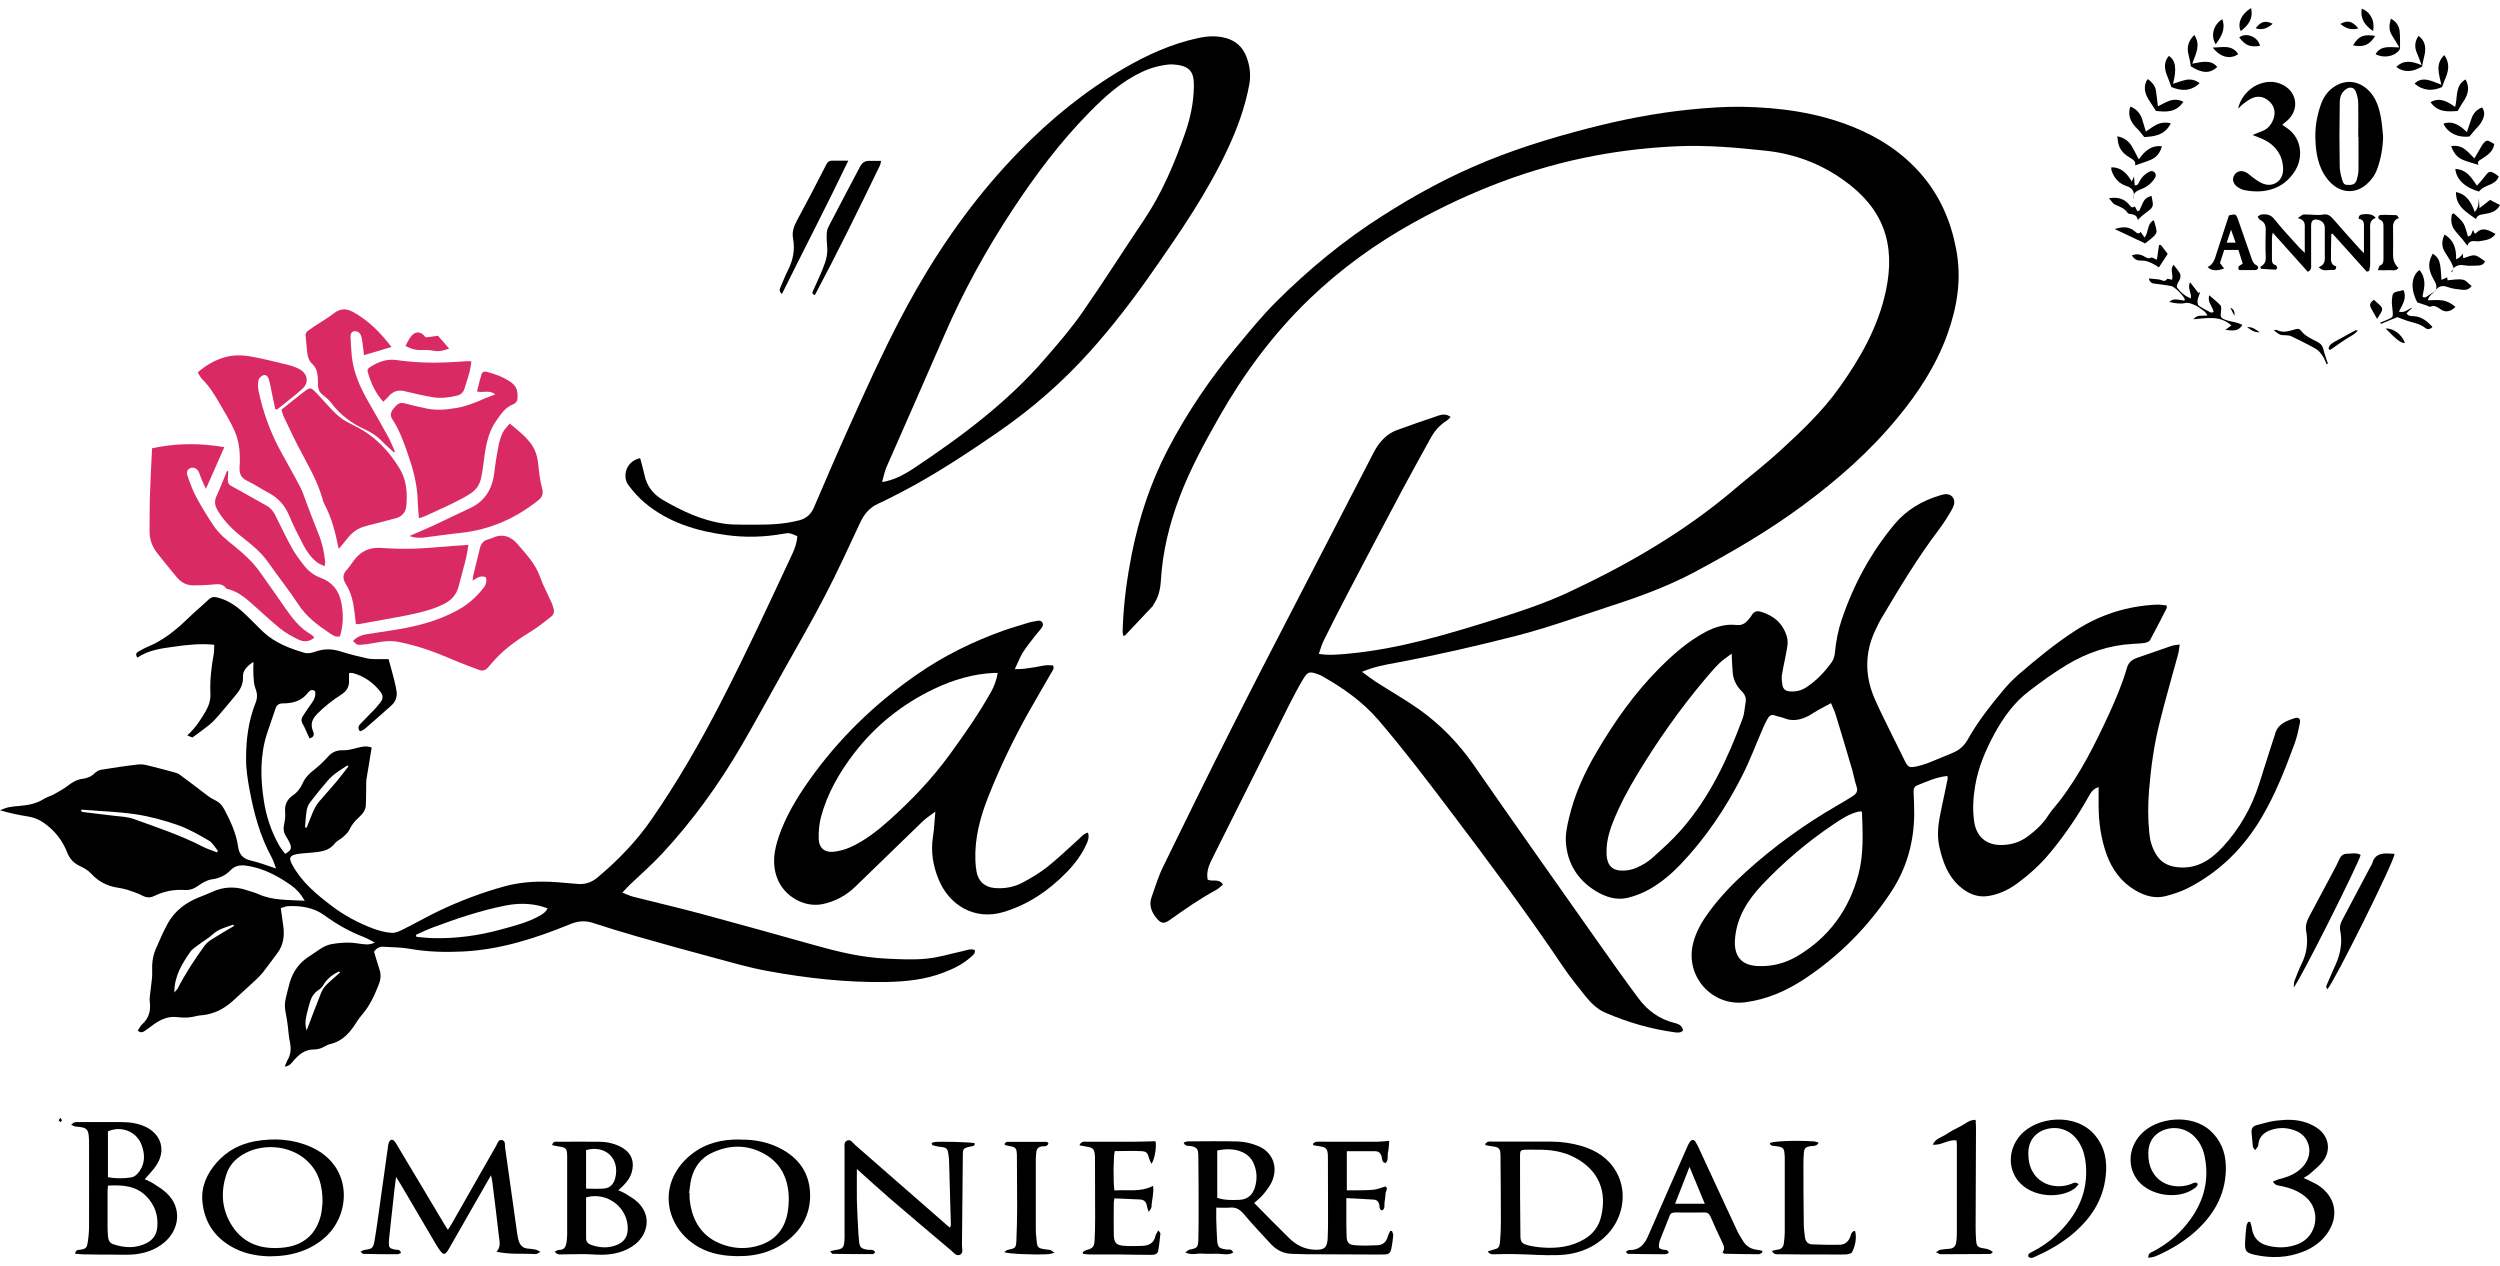 <svg width="156" height="79" viewBox="0 0 156 79" fill="none" xmlns="http://www.w3.org/2000/svg">
<path d="M19.32 46.083C19.266 45.974 19.22 45.864 19.165 45.755C19.072 45.552 18.995 45.342 18.878 45.155C18.785 44.999 18.801 44.858 18.878 44.718C19.057 44.437 19.243 44.156 19.445 43.883C19.608 43.657 19.716 43.423 19.662 43.135C19.491 42.994 19.336 43.072 19.227 43.212C18.824 43.751 18.265 43.891 17.637 43.891C17.427 43.891 17.272 43.977 17.195 44.203C17.024 44.726 16.838 45.24 16.667 45.755C16.217 47.136 16.248 48.563 16.465 49.967C16.605 50.903 16.907 51.831 17.373 52.673C17.489 52.892 17.652 53.087 17.792 53.282C18.157 53.071 18.219 52.954 18.095 52.634C18.025 52.471 17.924 52.315 17.831 52.159C17.691 51.932 17.668 51.699 17.73 51.433C17.784 51.191 17.815 50.934 17.792 50.692C17.753 50.24 17.893 49.897 18.265 49.639C18.552 49.444 18.754 49.179 18.894 48.859C19.049 48.516 19.297 48.267 19.592 48.041C19.91 47.791 20.205 47.51 20.477 47.206C20.741 46.91 21.043 46.8 21.439 46.816C21.71 46.824 21.99 46.746 22.253 46.676C22.556 46.598 22.843 46.52 23.192 46.644C23.154 46.87 23.115 47.089 23.084 47.307C23.006 47.752 22.936 48.189 22.866 48.633C22.851 48.742 22.851 48.859 22.851 48.969C22.843 49.398 22.851 49.827 22.828 50.256C22.812 50.575 22.61 50.801 22.393 51.004C22.137 51.23 21.935 51.488 21.788 51.8C21.71 51.964 21.547 52.104 21.408 52.229C21.245 52.377 21.012 52.471 20.88 52.642C20.601 53.001 20.228 53.11 19.817 53.165C19.538 53.204 19.259 53.219 18.979 53.243C18.824 53.258 18.669 53.266 18.521 53.297C18.064 53.391 18.009 53.539 18.234 53.953C18.816 55.037 19.732 55.793 20.686 56.519C21.478 57.127 22.362 57.595 23.293 57.946C23.658 58.079 24.046 58.18 24.434 58.211C24.674 58.227 24.946 58.102 25.171 57.985C25.908 57.618 26.63 57.205 27.375 56.846C28.701 56.215 30.083 55.692 31.503 55.302C32.573 55.013 33.683 54.967 34.792 55.052C35.196 55.084 35.599 55.115 36.003 55.154C36.492 55.208 36.911 55.068 37.283 54.756C38.548 53.695 39.689 52.525 40.635 51.16C42.257 48.82 43.669 46.371 44.973 43.844C46.548 40.795 47.983 37.683 49.434 34.578C49.605 34.22 49.729 33.853 49.752 33.455C49.264 33.252 49.264 33.237 48.829 33.315C47.673 33.518 46.517 33.549 45.361 33.393C43.483 33.143 41.714 32.613 40.232 31.373C39.852 31.053 39.51 30.671 39.208 30.265C38.843 29.782 39.006 28.799 39.945 28.588C40.038 28.947 40.146 29.314 40.224 29.672C40.371 30.351 40.767 30.842 41.349 31.186C42.536 31.88 43.778 32.465 45.159 32.675C45.531 32.73 45.911 32.738 46.292 32.738C47.355 32.738 48.418 32.777 49.473 32.558C49.613 32.527 49.745 32.496 49.884 32.465C50.319 32.348 50.614 32.083 50.792 31.661C51.506 29.992 52.22 28.331 52.965 26.677C54.299 23.721 55.626 20.758 57.248 17.942C59.025 14.861 61.104 12.006 63.587 9.456C65.542 7.444 67.707 5.681 70.128 4.269C71.571 3.427 73.092 2.74 74.737 2.382C75.335 2.249 75.916 2.21 76.522 2.382C77.135 2.561 77.546 2.943 77.771 3.528C77.996 4.105 78.066 4.69 77.949 5.306C77.686 6.71 77.197 8.044 76.592 9.331C75.327 12.03 73.651 14.471 71.951 16.904C70.741 18.644 69.453 20.328 68.033 21.912C66.311 23.838 64.379 25.515 62.252 26.982C60.297 28.323 58.326 29.633 56.216 30.725C55.742 30.967 55.269 31.217 54.788 31.435C54.26 31.677 53.927 32.075 53.686 32.59C52.965 34.126 52.259 35.678 51.475 37.183C50.676 38.728 49.799 40.233 48.945 41.762C48.061 43.345 47.192 44.936 46.284 46.504C44.864 48.937 43.227 51.215 41.303 53.282C40.674 53.96 39.968 54.569 39.301 55.208C39.153 55.349 39.021 55.505 38.835 55.7C39.099 55.801 39.301 55.903 39.518 55.957C40.914 56.316 42.319 56.636 43.708 57.01C46.043 57.642 48.379 58.289 50.707 58.944C52.22 59.373 53.741 59.748 55.316 59.818C56.154 59.857 56.999 59.904 57.83 59.818C58.575 59.748 59.304 59.514 60.041 59.358C60.297 59.303 60.545 59.178 60.825 59.28C60.879 59.506 60.701 59.607 60.577 59.724C60.08 60.169 59.49 60.457 58.869 60.691C57.713 61.136 56.511 61.253 55.285 61.276C52.786 61.315 50.311 61.035 47.851 60.582C46.742 60.379 45.648 60.06 44.554 59.763C42.916 59.327 41.287 58.874 39.657 58.406C38.758 58.149 37.857 57.868 36.965 57.579C36.468 57.423 36.034 57.478 35.545 57.681C33.411 58.554 31.223 59.256 28.903 59.373C27.801 59.428 26.692 59.404 25.598 59.209C25.055 59.108 24.488 59.116 23.93 59.077C23.689 59.061 23.495 59.155 23.34 59.389C23.448 59.755 23.565 60.145 23.689 60.528C23.782 60.824 23.759 61.113 23.65 61.393C23.379 62.088 23.076 62.766 22.579 63.336C22.393 63.546 22.246 63.788 22.091 64.022C21.726 64.552 21.284 64.989 20.624 65.145C20.492 65.176 20.36 65.239 20.236 65.309C20.027 65.434 19.809 65.488 19.561 65.488C19.026 65.488 18.653 65.8 18.32 66.182C18.188 66.338 18.079 66.525 17.769 66.557C17.838 66.393 17.87 66.284 17.924 66.182C18.149 65.808 18.18 65.426 18.087 65.005C18.017 64.693 18.002 64.365 17.963 64.045C17.924 63.764 17.885 63.492 17.831 63.218C17.761 62.914 17.753 62.61 17.831 62.298C17.908 61.971 17.986 61.643 18.079 61.315C18.289 60.582 18.723 60.021 19.375 59.623C19.802 59.358 20.182 58.999 20.694 58.913C21.035 58.851 21.384 58.819 21.734 58.819C22.098 58.819 22.455 58.905 22.82 58.929C23.006 58.944 23.192 58.905 23.394 58.819C23.161 58.703 22.936 58.562 22.696 58.468C21.811 58.133 20.997 57.665 20.236 57.111C19.561 56.62 18.801 56.519 18.002 56.542C17.854 56.542 17.707 56.612 17.52 56.667C17.575 57.033 17.621 57.377 17.668 57.72C17.769 58.367 17.699 58.975 17.28 59.514C16.977 59.904 16.698 60.309 16.395 60.691C16.256 60.863 16.093 61.019 15.93 61.175C15.464 61.604 14.999 62.033 14.533 62.454C13.998 62.938 13.393 63.258 12.671 63.343C12.547 63.359 12.415 63.359 12.298 63.39C11.887 63.507 11.492 63.523 11.057 63.468C10.529 63.398 10.04 63.601 9.606 63.913C9.42 64.045 9.249 64.186 9.063 64.31C8.939 64.396 8.799 64.49 8.597 64.31C8.683 64.186 8.745 64.03 8.861 63.928C9.28 63.546 9.42 63.086 9.35 62.524C9.311 62.243 9.389 61.939 9.412 61.651C9.443 61.315 9.513 60.98 9.497 60.652C9.474 60.161 9.521 59.693 9.707 59.248C9.947 58.695 10.188 58.133 10.475 57.611C10.909 56.838 11.585 56.324 12.407 55.996C12.679 55.887 12.958 55.785 13.222 55.661C13.928 55.333 14.649 55.294 15.387 55.544C15.635 55.63 15.899 55.692 16.139 55.801C17.055 56.207 18.025 56.144 19.018 56.207C18.785 55.801 18.514 55.489 18.172 55.247C17.319 54.647 16.411 54.163 15.356 54.015C14.975 53.96 14.649 54.031 14.393 54.296C14.068 54.631 13.687 54.81 13.214 54.873C12.927 54.912 12.64 55.084 12.392 55.255C12.128 55.442 11.864 55.559 11.538 55.536C10.871 55.489 10.227 55.614 9.621 55.91C9.358 56.035 9.133 56.02 8.869 55.879C8.574 55.723 8.248 55.63 7.938 55.52C7.736 55.458 7.526 55.419 7.325 55.388C6.681 55.286 6.138 55.005 5.688 54.514C5.501 54.311 5.245 54.163 4.997 54.046C4.601 53.867 4.353 53.594 4.19 53.188C3.934 52.525 3.515 51.964 2.956 51.511C2.599 51.223 2.211 51.02 1.754 50.95C1.172 50.856 0.597 50.739 0 50.56C0.171 50.497 0.334 50.419 0.504 50.38C0.722 50.334 0.947 50.31 1.172 50.295C1.715 50.248 2.25 50.162 2.731 49.858C2.941 49.725 3.197 49.663 3.414 49.538C3.693 49.382 3.973 49.226 4.229 49.031C4.516 48.813 4.795 48.641 5.168 48.594C5.447 48.563 5.703 48.454 5.913 48.243C6.013 48.142 6.169 48.056 6.308 48.033C7.092 47.908 7.883 47.783 8.675 47.697C8.931 47.674 9.202 47.76 9.459 47.822C9.932 47.939 10.405 48.064 10.879 48.197C10.987 48.228 11.104 48.259 11.189 48.321C11.654 48.657 12.104 49.008 12.562 49.351C12.818 49.538 13.067 49.764 13.354 49.897C13.656 50.037 13.858 50.232 14.005 50.521C14.393 51.254 14.743 52.011 14.859 52.845C14.929 53.321 15.162 53.586 15.643 53.695C16.155 53.812 16.651 54.007 17.226 54.194C17.125 53.929 17.063 53.703 16.954 53.508C16.225 52.174 15.837 50.724 15.565 49.242C15.449 48.61 15.348 47.962 15.356 47.315C15.356 46.145 15.503 44.983 15.938 43.883C16.069 43.563 16.069 43.283 15.938 42.955C15.837 42.706 15.837 42.409 15.813 42.136C15.798 41.887 15.813 41.637 15.813 41.302C15.425 41.559 15.146 41.832 15.162 42.23C15.185 42.713 14.975 43.064 14.688 43.4C14.261 43.907 13.85 44.422 13.408 44.905C13.168 45.17 12.865 45.381 12.578 45.599C12.407 45.74 12.221 45.864 12.004 46.02C11.926 45.989 11.825 45.942 11.685 45.888C12.182 45.443 12.516 44.928 12.826 44.398C13.028 44.047 13.152 43.681 13.129 43.275C13.09 42.44 13.191 41.621 13.338 40.803C13.369 40.631 13.361 40.444 13.369 40.233C12.508 40.147 11.685 40.233 10.879 40.35C10.079 40.459 9.265 40.561 8.574 41.036C8.434 40.834 8.504 40.732 8.644 40.654C8.83 40.553 9.008 40.444 9.202 40.366C10.196 39.96 11.003 39.297 11.763 38.556C12.174 38.158 12.617 37.792 13.036 37.394C13.191 37.254 13.338 37.23 13.532 37.277C14.137 37.417 14.642 37.737 15.1 38.143C15.573 38.564 16 39.032 16.457 39.461C17.179 40.124 18.071 40.459 18.987 40.732C19.204 40.803 19.491 40.732 19.724 40.647C20.236 40.475 20.725 40.483 21.245 40.647C21.803 40.826 22.378 40.966 22.944 41.091C23.208 41.146 23.495 41.122 23.774 41.13C23.953 41.13 24.131 41.13 24.248 41.13C24.387 41.637 24.512 42.089 24.628 42.55C24.674 42.737 24.713 42.932 24.744 43.127C24.799 43.486 24.682 43.79 24.411 44.032C23.867 44.515 23.324 44.999 22.773 45.474C22.688 45.552 22.564 45.584 22.463 45.638C22.277 45.404 22.401 45.256 22.533 45.123C22.812 44.827 23.107 44.546 23.386 44.25C23.511 44.117 23.619 43.969 23.735 43.829C23.914 43.618 23.914 43.392 23.743 43.173C23.293 42.589 22.719 42.191 22.005 41.996C21.943 41.98 21.873 41.996 21.78 41.996C21.78 42.175 21.78 42.323 21.78 42.479C21.796 42.877 21.61 43.142 21.291 43.345C20.748 43.696 20.244 44.086 19.786 44.554C19.491 44.858 19.359 45.162 19.515 45.576C19.577 45.74 19.677 45.966 19.344 46.067L19.32 46.083ZM55.029 30.078C55.176 30.055 55.254 30.047 55.331 30.023C55.936 29.875 56.48 29.579 56.999 29.236C59.995 27.239 62.873 25.102 65.24 22.349C66.039 21.42 66.846 20.5 67.537 19.494C68.856 17.606 70.082 15.656 71.37 13.746C72.51 12.053 73.294 10.189 73.961 8.278C74.279 7.358 74.481 6.406 74.497 5.431C74.512 4.534 74.318 4.082 73.162 4.02C73.108 4.02 73.053 4.02 72.991 4.02C72.386 4.074 71.812 4.23 71.261 4.488C69.988 5.08 68.972 6.001 68.002 6.983C66.171 8.84 64.611 10.922 63.184 13.091C61.546 15.571 60.119 18.168 58.939 20.89C57.744 23.651 56.518 26.397 55.316 29.15C55.199 29.423 55.145 29.727 55.044 30.07L55.029 30.078ZM25.955 58.328C25.962 58.375 25.97 58.414 25.986 58.461C26.319 58.484 26.645 58.531 26.979 58.539C28.445 58.578 29.881 58.383 31.285 57.993C32.108 57.767 32.938 57.564 33.691 57.135C33.885 57.026 34.055 56.909 34.172 56.682C34.001 56.628 33.861 56.573 33.714 56.534C33 56.355 32.271 56.363 31.557 56.503C30.005 56.807 28.508 57.314 27.026 57.868C26.661 58.001 26.319 58.172 25.962 58.328H25.955ZM5.082 50.521C5.082 50.521 5.067 50.575 5.059 50.606C5.09 50.63 5.121 50.661 5.16 50.669C5.781 50.747 6.409 50.817 7.03 50.895C7.472 50.95 7.938 50.958 8.349 51.106C9.808 51.636 11.282 52.12 12.663 52.837C12.942 52.978 13.245 53.071 13.54 53.188C13.563 53.157 13.579 53.126 13.602 53.095C13.416 52.876 13.268 52.588 13.036 52.455C12.407 52.089 11.771 51.722 11.088 51.48C10.235 51.184 9.342 50.942 8.45 50.809C7.332 50.645 6.2 50.614 5.075 50.521H5.082ZM10.879 61.932C10.987 61.799 11.049 61.752 11.088 61.682C11.569 60.746 12.143 59.865 12.764 59.014C12.888 58.843 13.074 58.703 13.261 58.586C13.703 58.305 14.153 58.047 14.603 57.782L14.556 57.696C14.106 57.86 13.641 57.962 13.261 58.313C13.02 58.539 12.717 58.703 12.454 58.905C12.244 59.069 11.996 59.209 11.856 59.42C11.36 60.145 10.879 60.894 10.879 61.932ZM19.049 51.628C19.049 51.628 19.111 51.644 19.134 51.652C19.165 51.566 19.204 51.48 19.235 51.394C19.437 50.919 19.577 50.412 19.918 50.014C20.275 49.6 20.64 49.195 20.989 48.781C21.253 48.469 21.493 48.142 21.741 47.822C21.718 47.799 21.695 47.783 21.679 47.76C21.253 48.041 20.81 48.298 20.469 48.688C20.081 49.132 19.716 49.593 19.359 50.053C19.251 50.193 19.173 50.373 19.142 50.544C19.08 50.903 19.064 51.262 19.033 51.628H19.049ZM21.222 60.684C21.222 60.684 21.175 60.645 21.152 60.621C20.748 60.808 20.415 61.066 20.182 61.456C20.104 61.588 19.988 61.705 19.864 61.783C19.592 61.963 19.429 62.22 19.344 62.524C19.251 62.844 19.158 63.172 19.096 63.499C19.049 63.749 19.041 63.998 19.134 64.303C19.445 63.499 19.716 62.751 20.011 62.017C20.089 61.83 20.19 61.635 20.329 61.495C20.609 61.206 20.919 60.957 21.214 60.691L21.222 60.684Z" fill="black"/>
<path d="M84.972 41.91C85.305 42.152 85.561 42.354 85.825 42.526C86.741 43.119 87.695 43.657 88.588 44.289C89.891 45.225 91.001 46.363 91.932 47.697C94.539 51.449 97.169 55.177 99.8 58.905C100.599 60.044 101.406 61.175 102.236 62.29C102.803 63.055 103.54 63.6 104.479 63.827C104.719 63.889 104.967 63.975 105.022 64.302C104.882 64.451 104.704 64.443 104.525 64.419C103.02 64.217 101.569 63.795 100.18 63.195C99.676 62.977 99.288 62.602 98.954 62.189C98.465 61.58 97.969 60.964 97.526 60.309C95.276 56.963 92.863 53.734 90.434 50.521C88.999 48.625 87.563 46.738 86.019 44.936C85.026 43.782 83.8 42.924 82.489 42.183C82.403 42.136 82.31 42.097 82.217 42.066C81.721 41.886 81.597 41.91 81.325 42.362C81.007 42.893 80.72 43.439 80.44 43.992C79.137 46.59 77.833 49.195 76.537 51.792C76.212 52.447 75.878 53.094 75.56 53.75C75.389 54.108 75.281 54.483 75.358 54.888C75.661 55.044 76.064 54.787 76.312 55.2C76.165 55.317 76.041 55.45 75.894 55.528C74.869 56.082 73.915 56.752 72.968 57.423C72.635 57.657 72.441 57.626 72.177 57.306C71.851 56.916 71.68 56.48 71.859 55.98C72.084 55.349 72.278 54.693 72.573 54.093C73.977 51.215 75.389 48.337 76.832 45.482C78.175 42.807 79.556 40.155 80.929 37.495C82.45 34.547 83.971 31.607 85.499 28.658C85.616 28.432 85.725 28.206 85.856 27.988C86.174 27.473 86.586 27.052 87.16 26.841C88.029 26.521 88.898 26.225 89.775 25.928C90.008 25.851 90.264 25.819 90.52 26.022C90.427 26.108 90.365 26.194 90.271 26.248C89.821 26.529 89.488 26.927 89.239 27.395C88.673 28.424 88.099 29.462 87.54 30.499C86.368 32.706 85.197 34.921 84.041 37.136C83.544 38.08 83.063 39.04 82.59 39.991C82.466 40.241 82.396 40.514 82.295 40.802C82.947 40.911 83.552 40.841 84.157 40.787C87.338 40.49 90.38 39.562 93.414 38.611C94.919 38.135 96.424 37.636 97.86 36.965C101.553 35.241 105.068 33.213 108.195 30.561C109.165 29.735 110.182 28.955 111.121 28.089C112.424 26.896 113.712 25.671 114.744 24.228C116.071 22.38 117.196 20.406 117.677 18.16C118.306 15.227 117.53 12.989 115 11.211C113.565 10.197 111.974 9.604 110.22 9.409C108.35 9.206 106.488 9.042 104.611 9.128C102.919 9.206 101.235 9.393 99.567 9.705C95.555 10.454 91.8 11.905 88.231 13.878C85.849 15.196 83.668 16.772 81.697 18.667C79.455 20.828 77.624 23.3 76.088 25.999C75.156 27.637 74.256 29.29 73.589 31.061C72.968 32.714 72.549 34.414 72.441 36.185C72.41 36.731 72.301 37.277 71.967 37.737C71.952 37.761 71.952 37.8 71.936 37.815C71.362 38.423 70.78 39.04 70.206 39.648C70.191 39.664 70.152 39.664 70.097 39.679C70.028 39.461 70.059 39.242 70.066 39.024C70.128 37.534 70.33 36.06 70.617 34.594C71.075 32.301 71.797 30.109 72.875 28.042C74.062 25.765 75.498 23.651 77.135 21.678C77.934 20.718 78.718 19.743 79.602 18.862C81.651 16.811 83.878 14.978 86.33 13.426C88.107 12.295 89.945 11.273 91.87 10.431C94.221 9.393 96.665 8.637 99.148 7.997C101.196 7.467 103.268 7.061 105.379 6.843C106.48 6.734 107.582 6.648 108.684 6.663C111.058 6.702 113.402 7.022 115.629 7.919C117.266 8.582 118.709 9.518 119.873 10.86C121.045 12.209 121.727 13.777 122.061 15.532C122.418 17.38 122.139 19.135 121.51 20.874C120.812 22.809 119.71 24.493 118.414 26.061C116.692 28.159 114.674 29.93 112.502 31.536C110.352 33.127 108.056 34.461 105.705 35.717C104.013 36.614 102.228 37.261 100.413 37.846C98.496 38.47 96.603 39.164 94.655 39.664C92.165 40.303 89.651 40.88 87.121 41.356C86.438 41.481 85.748 41.598 84.995 41.918L84.972 41.91Z" fill="black"/>
<path d="M135.19 37.768C135.206 37.885 135.221 37.924 135.206 37.94C134.864 38.61 134.523 39.289 134.158 39.952C134.112 40.038 133.957 40.092 133.84 40.116C133.592 40.155 133.336 40.163 133.088 40.178C131.598 40.256 130.232 40.732 128.967 41.488C128.153 41.98 127.377 42.541 126.624 43.118C125.693 43.821 125.018 44.756 124.459 45.778C123.901 46.808 123.443 47.876 123.249 49.038C123.125 49.787 123.078 50.544 123.194 51.3C123.334 52.197 123.932 52.72 124.824 52.728C125.468 52.735 126.034 52.564 126.546 52.182C127.035 51.815 127.47 51.417 127.803 50.895C128.005 50.575 128.269 50.302 128.502 49.998C129.798 48.321 130.736 46.433 131.621 44.515C132.04 43.594 132.436 42.658 132.715 41.691C132.808 41.364 133.01 41.169 133.328 41.059C134.057 40.81 134.779 40.552 135.508 40.303C135.648 40.256 135.795 40.248 136.013 40.217C135.974 40.459 135.966 40.63 135.92 40.802C135.532 42.229 135.12 43.641 134.764 45.076C134.414 46.457 134.22 47.861 134.104 49.28C134.026 50.193 134.026 51.105 134.119 52.01C134.166 52.478 134.298 52.923 134.546 53.32C134.833 53.788 135.245 54.038 135.811 54.108C137.029 54.264 137.914 53.695 138.69 52.86C139.745 51.721 140.498 50.395 140.971 48.914C141.266 48.001 141.545 47.089 141.84 46.184C141.871 46.075 141.925 45.973 141.949 45.864C142.096 45.193 142.639 44.99 143.198 44.811C143.446 44.733 143.57 44.858 143.508 45.139C143.423 45.568 143.33 45.997 143.182 46.402C142.6 47.986 141.987 49.553 141.126 51.012C140.009 52.907 138.503 54.404 136.54 55.411C136.106 55.629 135.633 55.785 135.167 55.91C134.476 56.097 133.832 55.902 133.235 55.551C132.35 55.029 131.784 54.241 131.443 53.289C131.101 52.33 130.961 51.324 130.954 50.31C130.954 49.92 130.954 49.538 130.954 49.116C130.62 49.218 130.48 49.436 130.349 49.67C129.65 50.926 128.843 52.104 127.928 53.211C127.307 53.968 126.585 54.607 125.802 55.177C125.282 55.551 124.7 55.809 124.079 55.91C123.365 56.027 122.752 55.738 122.24 55.27C121.534 54.631 121.231 53.773 121.022 52.868C120.828 52.049 120.975 51.246 121.146 50.45C121.278 49.85 121.402 49.241 121.526 48.641C121.542 48.578 121.526 48.508 121.518 48.422C120.836 48.485 120.238 48.765 119.633 49.007C119.455 49.077 119.4 49.218 119.408 49.405C119.431 49.881 119.447 50.364 119.447 50.84C119.423 52.587 118.966 54.202 118.004 55.66C116.56 57.844 114.752 59.669 112.572 61.104C111.462 61.838 110.252 62.36 108.925 62.539C106.815 62.828 105.115 60.894 105.659 58.827C105.845 58.117 106.202 57.501 106.628 56.924C107.319 55.98 108.118 55.145 108.987 54.365C110.725 52.798 112.603 51.441 114.628 50.271C114.954 50.084 115.28 49.889 115.598 49.686C115.808 49.553 115.955 49.397 115.854 49.093C115.738 48.765 115.684 48.414 115.59 48.079C115.249 46.917 114.908 45.763 114.551 44.608C114.481 44.374 114.364 44.148 114.256 43.875C113.953 44.039 113.682 44.179 113.418 44.328C113.232 44.429 113.061 44.554 112.882 44.655C112.386 44.92 111.866 45.037 111.315 44.811C111.137 44.733 110.935 44.717 110.756 44.647C110.562 44.569 110.423 44.647 110.33 44.795C110.221 44.975 110.128 45.162 110.043 45.357C109.593 46.386 109.205 47.447 108.692 48.446C107.676 50.442 106.427 52.299 104.875 53.929C104.301 54.529 103.664 55.068 102.943 55.481C102.524 55.723 102.051 55.902 101.585 56.019C100.871 56.198 100.188 55.972 99.583 55.606C98.458 54.919 97.806 53.89 97.713 52.572C97.674 52.08 97.783 51.566 97.899 51.074C98.241 49.592 98.862 48.227 99.63 46.925C100.739 45.037 101.988 43.259 103.533 41.707C104.402 40.833 105.333 40.014 106.434 39.429C107.04 39.109 107.684 38.922 108.374 39C108.677 39.032 108.886 38.914 109.065 38.704C109.158 38.595 109.251 38.493 109.321 38.369C109.468 38.135 109.662 38.103 109.903 38.181C110.71 38.423 111.276 38.93 111.509 39.757C111.571 39.975 111.548 40.233 111.509 40.459C111.416 41.013 111.284 41.559 111.191 42.112C111.16 42.315 111.191 42.533 111.222 42.736C111.268 43.002 111.408 43.118 111.68 43.142C112.052 43.173 112.401 43.095 112.719 42.885C113.348 42.471 113.86 41.933 114.295 41.325C114.411 41.161 114.481 40.942 114.496 40.74C114.566 40.022 114.698 39.32 114.931 38.642C115.668 36.465 116.747 34.477 118.221 32.706C118.981 31.801 119.943 31.247 121.053 30.912C121.324 30.834 121.619 30.756 121.837 31.014C122.031 31.255 121.937 31.544 121.813 31.77C121.565 32.207 121.293 32.636 120.991 33.041C119.648 34.812 118.508 36.715 117.375 38.626C117.266 38.805 117.181 39 117.088 39.188C116.359 40.63 116.335 42.105 116.972 43.587C117.313 44.374 117.709 45.131 118.081 45.903C118.337 46.418 118.593 46.932 118.849 47.455C119.051 47.868 119.129 47.915 119.571 47.83C119.827 47.775 120.091 47.697 120.331 47.603C120.843 47.408 121.34 47.182 121.844 46.979C122.248 46.816 122.558 46.55 122.775 46.168C123.388 45.068 124.157 44.086 124.956 43.126C125.258 42.76 125.592 42.409 125.949 42.097C127.09 41.114 128.246 40.163 129.511 39.343C131.055 38.345 132.746 37.815 134.57 37.729C134.787 37.721 135.004 37.76 135.229 37.784L135.19 37.768ZM108.056 40.786C107.769 41.005 107.513 41.169 107.296 41.379C106.978 41.691 106.683 42.034 106.396 42.378C104.821 44.249 103.416 46.246 102.151 48.344C101.577 49.296 101.057 50.271 100.646 51.308C100.39 51.956 100.219 52.611 100.25 53.32C100.281 53.991 100.607 54.342 101.267 54.327C101.554 54.327 101.857 54.264 102.12 54.147C102.462 53.991 102.803 53.804 103.082 53.554C103.719 52.985 104.363 52.408 104.921 51.768C106.691 49.74 107.816 47.338 108.739 44.834C108.855 44.522 108.863 44.172 108.925 43.844C108.98 43.555 108.886 43.329 108.677 43.126C108.367 42.822 108.173 42.448 108.126 42.019C108.087 41.644 108.079 41.262 108.056 40.794V40.786ZM116.157 50.63C116.103 50.63 116.033 50.63 115.971 50.645C115.373 50.785 114.869 51.129 114.372 51.464C112.758 52.548 111.292 53.804 109.957 55.208C109.065 56.152 108.382 57.22 108.266 58.562C108.18 59.576 108.576 60.207 109.624 60.278C110.516 60.332 111.346 60.129 112.114 59.685C114.108 58.515 115.381 56.776 115.971 54.545C116.304 53.281 116.234 51.987 116.188 50.692C116.188 50.684 116.172 50.669 116.157 50.637V50.63Z" fill="black"/>
<path d="M67.886 51.948C67.987 52.244 67.886 52.471 67.793 52.681C67.49 53.344 67.063 53.913 66.559 54.428C65.442 55.575 64.169 56.441 62.625 56.908C60.786 57.462 59.203 56.456 58.559 54.849C58.218 54.007 58.07 53.126 58.218 52.205C58.295 51.73 58.311 51.238 58.365 50.645C58.047 50.887 57.783 51.051 57.574 51.254C56.169 52.603 54.78 53.976 53.376 55.325C52.802 55.879 52.119 56.253 51.327 56.417C50.171 56.651 48.922 55.918 48.503 54.81C48.154 53.906 48.309 53.048 48.604 52.182C49.031 50.934 49.706 49.819 50.458 48.742C52.305 46.122 54.571 43.922 57.201 42.097C58.893 40.919 60.724 40.022 62.656 39.336C63.168 39.157 63.696 39.008 64.216 38.845C64.332 38.806 64.464 38.79 64.588 38.767C64.751 38.743 64.937 38.665 65.046 38.852C65.147 39.032 64.999 39.172 64.898 39.305C64.805 39.429 64.697 39.539 64.603 39.663C64.34 40.007 64.06 40.342 63.828 40.709C63.641 41.013 63.517 41.356 63.323 41.754C63.797 41.769 64.177 41.691 64.557 41.637C64.782 41.606 64.999 41.543 65.216 41.52C65.379 41.496 65.542 41.52 65.705 41.52C65.806 41.715 65.682 41.84 65.612 41.964C65.131 42.807 64.635 43.641 64.161 44.484C63.215 46.176 62.377 47.923 61.663 49.733C61.158 51.004 60.809 52.322 60.864 53.711C60.871 53.945 60.902 54.186 60.941 54.42C61.05 54.998 61.461 55.356 62.043 55.411C62.671 55.465 63.284 55.364 63.835 55.06C64.363 54.771 64.891 54.467 65.356 54.093C66.023 53.562 66.644 52.962 67.28 52.392C67.467 52.229 67.606 52.01 67.917 51.948H67.886ZM62.252 41.996C62.183 41.996 62.128 41.988 62.074 41.988C60.739 42.042 59.482 42.417 58.287 42.986C56.309 43.93 54.625 45.271 53.291 47.011C52.375 48.204 51.622 49.514 51.227 50.989C51.11 51.425 51.079 51.901 51.087 52.361C51.102 52.907 51.467 53.211 52.01 53.149C52.367 53.11 52.732 53.016 53.058 52.868C53.958 52.463 54.734 51.854 55.471 51.199C56.875 49.943 58.171 48.586 59.281 47.057C60.188 45.81 61.073 44.546 61.833 43.189C62.043 42.822 62.183 42.425 62.26 41.988L62.252 41.996Z" fill="black"/>
<path d="M9.497 27.971C10.963 27.652 12.438 27.636 13.998 27.901C13.61 28.783 13.253 29.594 12.849 30.506C12.733 30.257 12.655 30.093 12.585 29.929C12.523 29.773 12.477 29.61 12.407 29.453C12.306 29.235 12.089 29.142 11.895 29.204C11.708 29.266 11.615 29.438 11.701 29.695C11.856 30.14 12.019 30.6 12.244 31.014C12.578 31.63 12.942 32.23 13.33 32.807C13.664 33.307 14.137 33.689 14.603 34.063C15.2 34.547 15.774 35.062 16.224 35.701C16.744 36.434 17.264 37.168 17.769 37.901C18.227 38.564 18.708 39.196 19.422 39.601C19.491 39.64 19.538 39.711 19.616 39.781C19.297 40.069 18.948 40.062 18.63 39.913C18.219 39.718 17.808 39.484 17.451 39.196C16.791 38.657 16.17 38.057 15.526 37.503C15.154 37.183 14.758 36.903 14.269 36.77C14.215 36.754 14.145 36.754 14.114 36.715C13.873 36.38 13.54 36.45 13.206 36.481C12.834 36.513 12.453 36.528 12.073 36.528C11.639 36.528 11.289 36.341 11.018 36.005C10.614 35.522 10.219 35.031 9.831 34.539C9.512 34.141 9.334 33.689 9.334 33.182C9.334 32.48 9.334 31.778 9.35 31.076C9.381 30.07 9.435 29.064 9.489 27.971H9.497Z" fill="#D92A64"/>
<path d="M29.494 36.217C29.51 36.084 29.51 35.99 29.533 35.897C29.672 35.335 29.812 34.781 29.944 34.22C30.014 33.916 30.177 33.721 30.487 33.65C30.557 33.635 30.619 33.611 30.689 33.58C31.333 33.276 31.869 33.448 32.303 33.962C32.839 34.586 33.413 35.187 33.7 35.998C33.894 36.552 34.181 37.075 34.421 37.613C34.468 37.714 34.499 37.823 34.53 37.933C34.608 38.151 34.569 38.346 34.375 38.494C34.018 38.759 33.676 39.056 33.296 39.298C32.412 39.844 31.55 40.413 30.844 41.201C30.712 41.349 30.588 41.497 30.456 41.645C30.301 41.825 30.115 41.887 29.89 41.801C29.339 41.591 28.788 41.396 28.253 41.162C27.174 40.694 26.072 40.296 24.916 40.062C24.412 39.961 23.915 40.007 23.418 40.109C23.116 40.171 22.813 40.21 22.51 40.234C22.27 40.249 22.27 40.234 22.029 40C22.247 39.758 22.518 39.641 22.821 39.586C23.341 39.493 23.868 39.43 24.396 39.344C25.839 39.126 27.252 38.791 28.547 38.081C29.184 37.738 29.711 37.262 30.161 36.7C30.239 36.607 30.309 36.482 30.332 36.365C30.355 36.248 30.363 36.061 30.301 36.022C30.208 35.959 30.037 35.959 29.913 35.998C29.773 36.037 29.657 36.139 29.494 36.232V36.217Z" fill="#D92A64"/>
<path d="M21.13 34.225C20.928 33.219 20.695 32.299 20.238 31.448C20.191 31.363 20.16 31.269 20.137 31.175C19.803 29.959 19.143 28.89 18.569 27.782C18.267 27.198 17.995 26.597 17.708 26.004C17.646 25.879 17.615 25.739 17.561 25.567C18.065 25.169 18.554 24.756 19.066 24.374C19.33 24.179 19.415 24.195 19.648 24.428C19.919 24.694 20.16 24.982 20.424 25.263C20.789 25.653 21.145 26.051 21.619 26.308C21.805 26.41 21.991 26.495 22.177 26.597C23.38 27.198 24.273 28.134 24.956 29.272C25.382 29.99 25.429 30.793 25.351 31.605C25.312 31.956 25.087 32.228 24.73 32.33C24.311 32.447 23.892 32.548 23.473 32.657C23.202 32.728 22.93 32.79 22.666 32.876C22.224 33.016 21.89 33.305 21.611 33.679C21.464 33.874 21.293 34.054 21.138 34.249L21.13 34.225Z" fill="#D92A64"/>
<path d="M17.171 25.507C17.086 25.086 16.993 24.665 16.907 24.244C16.869 24.049 16.837 23.854 16.775 23.667C16.729 23.518 16.613 23.355 16.442 23.409C16.318 23.448 16.162 23.589 16.131 23.706C16.085 23.916 16.093 24.158 16.131 24.369C16.403 25.687 16.853 26.935 17.489 28.113C17.901 28.869 18.327 29.61 18.723 30.367C18.894 30.687 18.995 31.038 19.127 31.381C19.367 32.013 19.6 32.644 19.856 33.268C20.097 33.846 20.229 34.446 20.291 35.062C20.291 35.125 20.275 35.195 20.259 35.335C20.081 35.25 19.926 35.195 19.802 35.101C19.414 34.813 19.142 34.415 18.917 33.986C18.599 33.378 18.289 32.761 18.025 32.13C17.761 31.506 17.334 31.053 16.737 30.741C16.294 30.507 15.875 30.219 15.418 30C15.03 29.813 14.921 29.548 14.952 29.119C14.998 28.354 14.952 27.59 14.634 26.88C14.37 26.28 14.013 25.718 13.687 25.149C13.377 24.61 13.051 24.088 12.608 23.651C12.5 23.542 12.438 23.401 12.337 23.238C12.857 22.785 13.415 22.465 14.052 22.286C14.68 22.107 15.301 22.169 15.922 22.294C16.62 22.434 17.311 22.606 18.002 22.777C18.242 22.84 18.49 22.926 18.7 23.043C19.204 23.331 19.297 23.877 18.863 24.267C18.358 24.727 17.8 25.133 17.272 25.562C17.233 25.539 17.187 25.523 17.148 25.5L17.171 25.507Z" fill="#D92A64"/>
<path d="M26.141 32.348C26.11 31.95 26.071 31.591 26.063 31.232C26.04 30.195 25.761 29.212 25.419 28.237C25.171 27.52 24.907 26.81 24.488 26.17C24.333 25.928 24.372 25.718 24.543 25.515C24.721 25.297 24.892 25.07 25.233 25.164C25.691 25.289 26.157 25.398 26.622 25.491C27.251 25.624 27.879 25.562 28.5 25.453C29.113 25.351 29.679 25.117 30.238 24.867C30.432 24.782 30.634 24.712 30.905 24.61C30.51 24.298 30.137 24.54 29.765 24.423C29.85 24.08 29.935 23.729 30.036 23.386C30.083 23.222 30.199 23.159 30.362 23.198C30.921 23.346 31.456 23.541 31.93 23.885C32.287 24.15 32.333 24.548 32.279 24.953C32.263 25.062 32.124 25.195 32.015 25.234C31.518 25.421 31.262 25.843 30.983 26.233C30.393 27.052 30.285 28.026 30.16 28.986C29.982 30.366 29.881 30.569 28.624 31.217C27.941 31.568 27.235 31.88 26.537 32.199C26.428 32.254 26.304 32.285 26.141 32.34V32.348Z" fill="#D92A64"/>
<path d="M78.284 75.089C79.014 75.83 79.72 76.556 80.442 77.258C80.884 77.695 81.412 77.96 82.048 77.983C82.63 78.007 82.816 77.858 82.847 77.281C82.87 76.844 82.87 76.408 82.87 75.971C82.87 74.731 82.87 73.498 82.862 72.258C82.862 72.172 82.862 72.087 82.855 72.008C82.824 71.697 82.731 71.587 82.42 71.54C82.265 71.517 82.11 71.486 81.947 71.463C81.947 71.431 81.939 71.392 81.931 71.361C82.001 71.322 82.071 71.252 82.141 71.244C82.381 71.228 82.614 71.244 82.855 71.244C83.879 71.244 84.895 71.244 85.92 71.244C86.153 71.244 86.385 71.213 86.688 71.189C86.665 71.439 86.665 71.681 86.61 71.915C86.556 72.133 86.665 72.398 86.455 72.578C86.23 72.523 86.254 72.352 86.222 72.204C86.176 71.985 86.044 71.837 85.819 71.837C85.237 71.829 84.655 71.837 84.042 71.837V74.278C84.213 74.278 84.376 74.278 84.531 74.278C84.927 74.27 85.314 74.278 85.703 74.239C85.943 74.216 86.176 74.114 86.455 74.036C86.641 74.153 86.455 74.341 86.455 74.497C86.455 74.676 86.416 74.855 86.393 75.043C86.37 75.214 86.455 75.417 86.23 75.534C86.067 75.464 86.091 75.3 86.067 75.175C86.028 74.972 85.912 74.871 85.726 74.856C85.175 74.817 84.616 74.793 84.011 74.762C84.011 75.097 84.011 75.378 84.011 75.651C84.011 76.142 84.011 76.634 84.026 77.125C84.042 77.531 84.151 77.671 84.546 77.702C85.02 77.741 85.493 77.726 85.966 77.702C86.292 77.687 86.502 77.5 86.595 77.172C86.626 77.047 86.696 76.93 86.75 76.813C86.789 76.813 86.82 76.813 86.859 76.813C86.89 76.907 86.944 77 86.936 77.086C86.913 77.351 86.882 77.617 86.828 77.882C86.766 78.202 86.672 78.272 86.339 78.28C85.974 78.287 85.609 78.28 85.245 78.28C83.988 78.28 82.723 78.272 81.466 78.264C81.202 78.264 80.938 78.241 80.666 78.241C80.116 78.241 79.658 78.014 79.293 77.617C78.719 77 78.145 76.384 77.602 75.745C77.361 75.464 77.113 75.316 76.74 75.355C76.476 75.378 76.213 75.355 75.894 75.355C75.894 75.612 75.894 75.846 75.894 76.08C75.91 76.517 75.918 76.954 75.949 77.383C75.987 77.843 76.057 77.89 76.507 77.968C76.655 77.991 76.856 77.897 76.95 78.163C76.632 78.342 76.306 78.241 75.98 78.233C75.662 78.233 75.336 78.248 75.017 78.225C74.692 78.202 74.358 78.342 73.962 78.155C74.079 78.077 74.141 77.999 74.21 77.983C74.715 77.882 74.761 77.843 74.777 77.344C74.793 76.782 74.793 76.22 74.793 75.659C74.793 74.504 74.793 73.35 74.777 72.196C74.777 72.087 74.777 71.969 74.754 71.86C74.715 71.618 74.536 71.564 74.335 71.517C74.18 71.478 73.954 71.572 73.861 71.291C73.962 71.267 74.048 71.221 74.133 71.221C75.173 71.221 76.205 71.197 77.245 71.228C77.656 71.244 78.083 71.338 78.463 71.494C79.409 71.86 79.782 72.812 79.363 73.74C79.239 74.013 79.045 74.263 78.851 74.504C78.696 74.699 78.494 74.855 78.253 75.074L78.284 75.089ZM75.956 74.746C76.43 74.902 76.872 74.887 77.322 74.871C77.811 74.855 78.137 74.598 78.292 74.138C78.455 73.639 78.447 73.139 78.253 72.656C78.121 72.313 77.881 72.063 77.555 71.907C77.043 71.665 76.507 71.681 75.956 71.79V74.754V74.746Z" fill="black"/>
<path d="M22.207 38.947C22.176 38.705 22.145 38.455 22.122 38.206C22.052 37.59 21.92 36.989 21.586 36.451C21.384 36.131 21.361 35.842 21.648 35.546C21.819 35.367 21.951 35.14 22.106 34.938C22.517 34.399 23.053 34.15 23.743 34.189C24.442 34.236 25.14 34.259 25.838 34.236C26.661 34.212 27.483 34.126 28.306 34.064C28.593 34.041 28.88 34.025 29.229 34.002C29.167 34.329 29.136 34.618 29.067 34.898C28.927 35.46 28.764 36.006 28.624 36.568C28.492 37.098 28.174 37.457 27.693 37.691C27.026 38.026 26.304 38.206 25.582 38.354C24.519 38.572 23.441 38.752 22.37 38.947C22.331 38.947 22.285 38.947 22.215 38.939L22.207 38.947Z" fill="#D92A64"/>
<path d="M30.649 73.319C30.176 74.146 29.757 74.871 29.338 75.604C28.904 76.361 28.477 77.118 28.042 77.874C28.011 77.936 27.972 77.999 27.934 78.053C27.771 78.295 27.662 78.303 27.484 78.069C27.383 77.936 27.29 77.796 27.204 77.648C26.459 76.392 25.722 75.129 24.985 73.873C24.915 73.756 24.838 73.647 24.713 73.444C24.651 73.935 24.597 74.333 24.558 74.731C24.465 75.581 24.372 76.431 24.279 77.289C24.271 77.375 24.263 77.461 24.263 77.539C24.263 77.851 24.31 77.89 24.605 77.968C24.744 78.007 24.954 77.921 25.024 78.186C24.946 78.217 24.869 78.264 24.799 78.264C24.085 78.264 23.371 78.264 22.665 78.241C22.626 78.241 22.579 78.178 22.494 78.1C22.61 78.053 22.688 77.999 22.773 77.991C23.224 77.929 23.286 77.882 23.371 77.43C23.464 76.915 23.526 76.4 23.604 75.885C23.805 74.427 24.015 72.96 24.217 71.501C24.224 71.431 24.24 71.361 24.263 71.299C24.349 71.088 24.488 71.057 24.636 71.236C24.713 71.33 24.776 71.447 24.837 71.556C25.815 73.194 26.801 74.832 27.779 76.478C27.825 76.548 27.872 76.618 27.949 76.743C28.042 76.587 28.128 76.47 28.198 76.345C29.113 74.731 30.029 73.124 30.952 71.509C31.045 71.353 31.092 71.08 31.34 71.143C31.557 71.197 31.495 71.447 31.519 71.618C31.775 73.397 32.023 75.175 32.271 76.954C32.295 77.094 32.31 77.234 32.349 77.367C32.434 77.679 32.605 77.897 32.954 77.913C33.125 77.921 33.288 77.952 33.451 77.983C33.521 77.999 33.59 78.046 33.722 78.116C33.583 78.186 33.497 78.264 33.42 78.256C32.628 78.202 31.829 78.295 30.983 78.108C31.255 77.812 31.177 77.5 31.138 77.203C31.006 76.049 30.867 74.887 30.719 73.732C30.704 73.623 30.673 73.514 30.634 73.311L30.649 73.319Z" fill="black"/>
<path d="M14.245 29.415C14.238 29.594 14.222 29.773 14.214 29.953C14.214 30.14 14.284 30.249 14.463 30.343C15.192 30.733 15.898 31.154 16.628 31.552C16.907 31.7 17.07 31.926 17.202 32.199C17.536 32.878 17.869 33.564 18.234 34.227C18.444 34.602 18.707 34.953 18.979 35.296C19.25 35.639 19.6 35.912 20.019 36.06C20.74 36.325 21.152 36.856 21.299 37.605C21.439 38.314 21.423 39.016 21.214 39.711C20.95 39.773 20.771 39.648 20.601 39.531C19.84 39.024 19.119 38.494 18.606 37.698C18.024 36.809 17.349 35.974 16.744 35.101C16.294 34.453 15.697 33.977 15.091 33.502C14.502 33.041 13.982 32.519 13.594 31.872C13.415 31.575 13.353 31.294 13.508 30.959C13.749 30.444 13.951 29.906 14.168 29.383C14.207 29.399 14.238 29.407 14.277 29.422L14.245 29.415Z" fill="#D92A64"/>
<path d="M4.687 78.225C4.741 77.944 4.896 78.007 5.013 77.983C5.354 77.921 5.416 77.882 5.471 77.538C5.525 77.203 5.556 76.868 5.556 76.532C5.564 74.785 5.556 73.046 5.556 71.299C5.556 71.267 5.556 71.244 5.556 71.213C5.533 70.526 5.517 70.339 4.733 70.3C4.648 70.3 4.57 70.238 4.438 70.183C4.547 70.105 4.594 70.043 4.656 70.035C4.749 70.011 4.85 70.019 4.951 70.019C5.835 70.019 6.712 70.019 7.597 70.019C8.101 70.019 8.598 70.09 9.071 70.308C10.056 70.768 10.367 71.774 9.769 72.695C9.568 73.007 9.288 73.28 9.032 73.584C9.203 73.67 9.389 73.732 9.552 73.841C9.847 74.028 10.15 74.216 10.398 74.45C11.391 75.378 11.182 76.743 10.258 77.523C9.668 78.022 8.962 78.24 8.21 78.287C7.806 78.311 7.395 78.287 6.991 78.287C6.402 78.287 5.82 78.287 5.23 78.272C5.059 78.272 4.889 78.248 4.687 78.233V78.225ZM6.735 73.982C6.728 74.122 6.712 74.247 6.712 74.372C6.712 75.089 6.712 75.807 6.712 76.525C6.712 76.751 6.72 76.977 6.743 77.195C6.766 77.406 6.859 77.57 7.069 77.64C7.767 77.874 8.466 77.913 9.149 77.57C9.552 77.367 9.777 77.016 9.816 76.564C9.878 75.838 9.661 75.206 9.156 74.676C8.489 73.974 7.635 73.935 6.728 73.982H6.735ZM6.735 73.459C7.224 73.545 7.69 73.545 8.163 73.475C8.411 73.436 8.582 73.264 8.722 73.061C9.063 72.546 9.04 72.001 8.838 71.454C8.536 70.612 7.573 70.222 6.735 70.597V73.467V73.459Z" fill="black"/>
<path d="M24.442 21.647C23.837 21.826 23.294 21.99 22.712 22.162C22.681 21.904 22.658 21.616 22.611 21.335C22.588 21.187 22.564 21.023 22.502 20.89C22.425 20.726 22.27 20.641 22.083 20.672C21.921 20.703 21.866 20.859 21.874 20.999C21.889 21.405 21.913 21.811 21.951 22.216C22.052 23.215 22.448 24.112 22.929 24.97C23.364 25.734 23.806 26.498 24.233 27.278C24.388 27.567 24.504 27.879 24.644 28.183C24.621 28.199 24.598 28.214 24.574 28.222C24.318 27.988 24.054 27.762 23.814 27.512C23.519 27.2 23.162 26.982 22.782 26.803C21.936 26.42 21.222 25.882 20.663 25.133C20.516 24.931 20.306 24.782 20.113 24.619C19.926 24.463 19.841 24.268 19.841 24.034C19.841 23.854 19.841 23.667 19.825 23.488C19.794 23.176 19.709 22.903 19.453 22.676C19.313 22.552 19.228 22.325 19.189 22.123C19.127 21.733 19.119 21.343 19.073 20.953C19.057 20.804 19.119 20.711 19.228 20.633C19.375 20.531 19.523 20.422 19.678 20.321C20.066 20.063 20.469 19.837 20.826 19.556C21.207 19.26 21.579 19.229 21.99 19.447C22.983 19.978 23.752 20.765 24.435 21.662L24.442 21.647Z" fill="#D92A64"/>
<path d="M92.84 78.092C92.956 78.053 93.049 78.014 93.142 77.991C93.492 77.913 93.569 77.85 93.6 77.492C93.639 77.086 93.654 76.68 93.654 76.267C93.654 74.886 93.647 73.514 93.631 72.133C93.631 71.657 93.546 71.579 93.073 71.525C92.948 71.509 92.817 71.478 92.692 71.454C92.692 71.423 92.692 71.392 92.685 71.369C92.739 71.322 92.793 71.259 92.863 71.244C92.956 71.22 93.057 71.236 93.158 71.236C94.361 71.236 95.563 71.236 96.766 71.236C97.426 71.236 98.078 71.33 98.714 71.517C99.614 71.79 100.367 72.273 100.848 73.108C101.608 74.426 101.282 76.173 100.08 77.242C99.265 77.967 98.287 78.287 97.232 78.318C96.339 78.35 95.447 78.272 94.547 78.256C94.143 78.248 93.732 78.256 93.329 78.264C93.166 78.264 92.995 78.318 92.832 78.092H92.84ZM95.874 71.743C95.633 71.743 95.4 71.727 95.16 71.743C94.896 71.759 94.85 71.805 94.85 72.086C94.85 73.755 94.85 75.432 94.873 77.102C94.873 77.484 94.966 77.609 95.331 77.702C95.656 77.788 95.99 77.827 96.324 77.85C97.216 77.905 98.078 77.788 98.869 77.32C99.404 77 99.754 76.54 99.901 75.947C100.297 74.348 99.769 73.03 98.272 72.234C97.527 71.837 96.712 71.727 95.874 71.743Z" fill="black"/>
<path d="M53.469 72.944C53.469 73.646 53.461 74.278 53.469 74.91C53.477 75.44 53.516 75.978 53.539 76.509C53.554 76.829 53.57 77.156 53.609 77.476C53.648 77.843 53.733 77.905 54.113 77.983C54.276 78.014 54.486 77.913 54.617 78.147C54.563 78.186 54.509 78.256 54.462 78.256C53.624 78.256 52.786 78.256 51.948 78.24C51.917 78.24 51.878 78.17 51.801 78.077C51.956 78.038 52.049 78.014 52.142 77.999C52.584 77.936 52.662 77.858 52.693 77.414C52.709 77.258 52.701 77.102 52.701 76.954C52.701 75.206 52.701 73.467 52.701 71.72C52.701 71.517 52.639 71.252 52.872 71.166C53.089 71.08 53.213 71.314 53.353 71.439C55.277 73.116 57.194 74.801 59.118 76.478C59.157 76.517 59.203 76.548 59.281 76.61C59.304 76.532 59.335 76.478 59.335 76.415C59.297 75.066 59.258 73.716 59.219 72.367C59.219 72.312 59.203 72.258 59.203 72.203C59.134 71.618 59.118 71.611 58.544 71.548C58.42 71.532 58.296 71.486 58.179 71.454C58.164 71.408 58.14 71.369 58.125 71.322C58.179 71.306 58.233 71.283 58.288 71.267C58.583 71.213 60.631 71.267 60.825 71.338C60.841 71.525 60.693 71.517 60.577 71.54C60.104 71.642 60.08 71.665 60.08 72.141C60.065 73.997 60.049 75.854 60.026 77.71C60.026 77.913 60.127 78.186 59.91 78.295C59.677 78.412 59.506 78.162 59.343 78.022C58.055 76.938 56.775 75.854 55.494 74.754C54.827 74.177 54.183 73.584 53.477 72.952L53.469 72.944Z" fill="black"/>
<path d="M46.167 71.112C47.114 71.096 48.022 71.275 48.86 71.751C49.977 72.391 50.567 73.366 50.551 74.653C50.536 75.799 50.024 76.735 49.116 77.43C48.029 78.256 46.788 78.467 45.461 78.358C44.608 78.287 43.808 78.038 43.125 77.507C41.38 76.158 41.123 73.623 43.164 72.016C44.041 71.33 45.058 71.088 46.167 71.104V71.112ZM43.001 74.45C43.001 74.45 43.025 74.45 43.032 74.45C43.032 74.575 43.025 74.707 43.032 74.832C43.048 74.972 43.071 75.113 43.094 75.246C43.335 76.501 44.049 77.344 45.275 77.718C45.857 77.897 46.462 77.929 47.059 77.796C48.138 77.562 48.867 76.922 49.116 75.823C49.201 75.433 49.232 75.011 49.217 74.614C49.155 73.49 48.705 72.57 47.704 72.008C46.625 71.4 45.508 71.424 44.406 71.946C43.731 72.266 43.327 72.828 43.141 73.537C43.063 73.834 43.048 74.146 43.001 74.45Z" fill="black"/>
<path d="M16.922 78.397C16.177 78.389 15.402 78.272 14.688 77.921C13.477 77.321 12.763 76.346 12.631 74.996C12.538 74.052 12.911 73.233 13.531 72.531C14.168 71.814 14.975 71.385 15.914 71.213C17.109 71.003 18.28 71.073 19.405 71.572C21.974 72.711 21.935 75.659 20.352 77.149C19.506 77.945 18.327 78.389 16.922 78.389V78.397ZM20.127 75.09C20.143 73.99 19.887 73.062 19.087 72.368C18.024 71.432 16.286 71.322 15.091 72.079C14.649 72.36 14.315 72.734 14.145 73.226C13.757 74.349 13.826 75.456 14.463 76.463C15.223 77.664 16.403 77.999 17.745 77.843C18.979 77.695 19.762 76.977 20.034 75.776C20.088 75.534 20.096 75.277 20.119 75.098L20.127 75.09Z" fill="black"/>
<path d="M25.552 33.447C26.126 33.198 26.623 32.987 27.111 32.761C27.856 32.41 28.601 32.051 29.346 31.7C30.308 31.248 30.735 30.46 30.852 29.438C30.914 28.884 31.007 28.323 31.115 27.777C31.17 27.504 31.255 27.231 31.379 26.981C31.472 26.786 31.643 26.638 31.806 26.427C32.52 27.036 33.265 27.543 33.498 28.463C33.599 28.853 33.606 29.266 33.668 29.672C33.707 29.945 33.761 30.226 33.831 30.491C33.909 30.795 33.855 31.006 33.591 31.216C32.163 32.355 30.564 33.057 28.749 33.252C27.988 33.33 27.228 33.447 26.467 33.541C26.196 33.572 25.924 33.572 25.567 33.455L25.552 33.447Z" fill="#D92A64"/>
<path d="M38.58 74.27C38.743 74.348 38.86 74.387 38.968 74.45C39.24 74.621 39.527 74.777 39.76 74.988C40.769 75.916 40.342 77.125 39.589 77.679C38.999 78.116 38.332 78.279 37.618 78.295C37.215 78.303 36.811 78.256 36.4 78.256C35.981 78.256 35.562 78.272 35.143 78.272C34.972 78.272 34.778 78.334 34.615 78.1C34.708 78.061 34.786 77.999 34.871 77.999C35.213 77.983 35.29 77.843 35.352 77.523C35.383 77.359 35.383 77.188 35.391 77.016C35.391 75.401 35.391 73.787 35.391 72.164C35.391 71.657 35.321 71.595 34.817 71.532C34.7 71.517 34.584 71.478 34.452 71.454C34.514 71.189 34.693 71.244 34.832 71.244C35.655 71.244 36.485 71.236 37.308 71.244C37.587 71.244 37.874 71.267 38.138 71.338C38.402 71.408 38.673 71.509 38.906 71.665C39.434 72.008 39.589 72.523 39.426 73.132C39.294 73.607 38.968 73.927 38.58 74.278V74.27ZM36.571 74.707C36.571 75.557 36.571 76.415 36.571 77.273C36.571 77.476 36.687 77.609 36.881 77.679C37.44 77.874 38.006 77.905 38.557 77.656C38.953 77.476 39.154 77.164 39.17 76.727C39.224 75.37 37.897 74.341 36.571 74.715V74.707ZM36.571 71.766V74.169C36.974 74.169 37.346 74.2 37.719 74.161C38.099 74.122 38.309 73.849 38.394 73.498C38.689 72.297 37.781 71.423 36.571 71.766Z" fill="black"/>
<path d="M148.706 8.528C148.69 9.23 148.574 9.901 148.333 10.556C148.194 10.93 147.969 11.25 147.666 11.508C146.898 12.171 145.897 12.038 145.222 11.164C144.632 10.4 144.5 9.503 144.477 8.583C144.461 7.888 144.586 7.21 144.811 6.555C144.958 6.118 145.199 5.743 145.571 5.47C146.277 4.948 147.107 5.002 147.751 5.595C148.264 6.071 148.45 6.703 148.574 7.358C148.644 7.74 148.659 8.138 148.706 8.528ZM147.154 8.544C147.154 7.857 147.169 7.163 147.154 6.477C147.154 6.227 147.1 5.977 147.014 5.743C146.89 5.392 146.556 5.392 146.285 5.65C145.967 5.938 146.006 6.313 145.998 6.648C145.975 7.881 145.975 9.121 145.998 10.361C145.998 10.65 146.068 10.938 146.153 11.219C146.238 11.515 146.316 11.547 146.611 11.539C146.859 11.539 146.999 11.445 147.069 11.196C147.123 11.008 147.162 10.813 147.169 10.618C147.177 9.932 147.169 9.238 147.169 8.551L147.154 8.544Z" fill="black"/>
<path d="M134.056 78.498C134.041 78.186 134.219 78.155 134.351 78.092C135.166 77.663 135.88 77.102 136.462 76.376C137.447 75.152 137.89 73.779 137.579 72.203C137.494 71.759 137.316 71.345 137.005 71.002C136.477 70.409 135.663 70.23 134.933 70.55C134.359 70.807 134.08 71.291 134.056 71.884C133.987 73.724 135.515 74.325 136.702 73.896C136.834 73.849 136.966 73.709 137.137 73.865C137.122 74.036 136.99 74.114 136.865 74.2C135.872 74.871 134.173 74.614 133.412 73.678C132.745 72.851 132.799 71.673 133.552 70.823C134.553 69.692 136.78 69.481 137.944 70.573C138.565 71.15 138.86 71.876 138.891 72.71C138.945 74.356 138.254 75.674 137.075 76.766C136.315 77.468 135.438 77.991 134.491 78.397C134.359 78.451 134.212 78.459 134.049 78.49L134.056 78.498Z" fill="black"/>
<path d="M129.704 73.896C129.603 74.005 129.533 74.106 129.44 74.177C128.47 74.863 126.445 74.731 125.715 73.358C125.296 72.57 125.428 71.579 126.064 70.846C127.096 69.661 129.533 69.411 130.72 70.831C131.349 71.579 131.504 72.453 131.395 73.397C131.225 74.965 130.394 76.142 129.207 77.102C128.548 77.632 127.818 78.046 127.05 78.389C126.903 78.451 126.755 78.568 126.577 78.428C126.515 78.233 126.67 78.186 126.786 78.124C127.353 77.843 127.872 77.484 128.33 77.047C129.595 75.854 130.325 74.426 130.154 72.625C130.107 72.157 129.991 71.712 129.743 71.306C129.3 70.573 128.532 70.246 127.733 70.448C127.027 70.628 126.584 71.166 126.569 71.907C126.522 73.771 128.105 74.317 129.238 73.88C129.362 73.834 129.479 73.717 129.696 73.88L129.704 73.896Z" fill="black"/>
<path d="M140.412 76.236C140.443 76.345 140.489 76.462 140.505 76.579C140.582 77.211 140.931 77.601 141.552 77.742C142.181 77.89 142.809 77.866 143.407 77.625C144.61 77.149 144.858 75.503 143.857 74.676C143.422 74.317 142.918 74.13 142.375 74.013C142.196 73.974 141.979 73.998 141.832 73.732C141.963 73.678 142.08 73.615 142.196 73.584C142.639 73.483 143.058 73.327 143.422 73.054C143.981 72.633 144.222 72.016 144.051 71.439C143.927 71.018 143.663 70.729 143.267 70.566C142.755 70.355 142.227 70.332 141.707 70.511C141.265 70.659 140.955 70.94 140.916 71.439C140.916 71.47 140.916 71.502 140.9 71.525C140.846 71.611 140.784 71.689 140.722 71.775C140.675 71.697 140.598 71.626 140.582 71.548C140.543 71.26 140.528 70.963 140.497 70.667C140.474 70.41 140.598 70.261 140.823 70.207C141.226 70.105 141.63 69.973 142.049 69.926C142.693 69.848 143.337 69.84 143.958 70.066C144.214 70.16 144.478 70.293 144.695 70.464C145.323 70.963 145.448 71.775 144.982 72.422C144.757 72.734 144.439 72.976 144.144 73.241C144.035 73.342 143.896 73.405 143.74 73.506C143.865 73.561 143.95 73.592 144.035 73.639C144.26 73.756 144.493 73.849 144.703 73.99C145.75 74.707 145.96 75.885 145.238 76.938C144.866 77.476 144.361 77.843 143.764 78.085C142.77 78.49 141.746 78.529 140.714 78.303C140.148 78.178 140.07 78.069 140.093 77.5C140.109 77.164 140.14 76.829 140.179 76.494C140.187 76.408 140.249 76.33 140.287 76.244C140.326 76.244 140.373 76.244 140.412 76.244V76.236Z" fill="black"/>
<path d="M104.137 78.186C104.044 78.217 103.974 78.264 103.896 78.264C103.128 78.264 102.36 78.256 101.592 78.241C101.553 78.241 101.514 78.178 101.444 78.116C101.537 78.061 101.607 77.999 101.669 77.999C102.306 78.022 102.624 77.64 102.849 77.11C103.648 75.269 104.463 73.428 105.27 71.595C105.324 71.478 105.371 71.361 105.441 71.26C105.557 71.096 105.697 71.088 105.805 71.26C105.906 71.416 105.976 71.579 106.054 71.743C106.822 73.397 107.582 75.058 108.358 76.712C108.475 76.969 108.622 77.211 108.769 77.445C108.971 77.78 109.282 77.952 109.67 77.991C109.77 77.999 109.864 78.03 109.964 78.053C109.964 78.085 109.964 78.116 109.972 78.147C109.902 78.186 109.825 78.264 109.755 78.264C109.041 78.264 108.327 78.248 107.613 78.233C107.582 78.233 107.543 78.186 107.481 78.147C107.668 77.913 107.551 77.695 107.443 77.468C107.202 76.961 106.961 76.454 106.744 75.932C106.659 75.737 106.55 75.651 106.333 75.659C105.728 75.667 105.13 75.659 104.525 75.659C104.346 75.659 104.238 75.706 104.176 75.885C103.989 76.369 103.796 76.852 103.602 77.336C103.563 77.429 103.539 77.523 103.524 77.617C103.485 77.874 103.539 77.936 103.796 77.983C103.904 78.007 104.059 77.936 104.129 78.178L104.137 78.186ZM106.379 75.113C106.061 74.341 105.759 73.623 105.425 72.812C105.107 73.623 104.82 74.348 104.525 75.113H106.379Z" fill="black"/>
<path d="M67.358 71.455C67.498 71.182 67.669 71.244 67.816 71.244C68.786 71.244 69.748 71.244 70.718 71.244C71.176 71.244 71.634 71.221 72.1 71.213C72.185 71.478 72.061 72.352 71.851 72.625C71.789 72.492 71.735 72.391 71.704 72.281C71.595 71.907 71.549 71.845 71.161 71.829C70.633 71.806 70.098 71.829 69.562 71.829C69.477 72.102 69.454 73.717 69.539 74.286C70.323 74.216 71.137 74.419 71.952 73.998C72.014 74.466 71.867 74.887 71.851 75.323C71.851 75.401 71.766 75.472 71.68 75.628C71.618 75.441 71.58 75.339 71.564 75.238C71.525 74.996 71.386 74.863 71.145 74.848C70.617 74.824 70.09 74.801 69.539 74.778C69.523 74.894 69.5 74.98 69.5 75.058C69.5 75.721 69.484 76.384 69.5 77.04C69.516 77.57 69.663 77.71 70.183 77.742C70.548 77.765 70.912 77.757 71.277 77.742C71.688 77.726 72.006 77.578 72.1 77.118C72.123 77.008 72.208 76.915 72.278 76.774C72.356 76.883 72.41 76.93 72.41 76.969C72.371 77.328 72.34 77.695 72.27 78.053C72.231 78.272 72.03 78.303 71.836 78.303C71.192 78.303 70.548 78.287 69.904 78.28C69.275 78.28 68.647 78.28 68.018 78.28C67.871 78.28 67.731 78.256 67.583 78.241L67.56 78.139C67.63 78.093 67.692 78.03 67.762 78.014C68.204 77.89 68.282 77.82 68.305 77.352C68.328 76.915 68.336 76.478 68.336 76.041C68.336 74.801 68.336 73.561 68.328 72.328C68.328 72.227 68.328 72.133 68.313 72.032C68.282 71.712 68.189 71.611 67.878 71.564C67.723 71.54 67.568 71.509 67.358 71.47V71.455Z" fill="black"/>
<path d="M29.416 22.544C29.377 22.785 29.354 23.004 29.299 23.214C29.206 23.565 29.09 23.909 28.981 24.26C28.911 24.494 28.748 24.634 28.508 24.689C28.003 24.806 27.522 24.876 26.987 24.782C26.397 24.681 25.815 24.548 25.233 24.408C24.83 24.314 24.519 24.423 24.255 24.728C24.155 24.845 24.046 24.938 23.914 25.071C23.41 24.509 23.138 23.877 22.944 23.199C22.905 23.051 22.991 22.965 23.107 22.895C23.604 22.583 24.131 22.38 24.729 22.466C25.769 22.614 26.816 22.661 27.864 22.614C28.298 22.598 28.725 22.559 29.16 22.536C29.229 22.536 29.291 22.544 29.408 22.551L29.416 22.544Z" fill="#D92A64"/>
<path d="M115.699 76.805C115.699 76.805 115.761 76.829 115.768 76.844C115.861 77.304 115.768 77.741 115.567 78.139C115.52 78.233 115.295 78.272 115.155 78.279C114.721 78.295 114.286 78.279 113.852 78.279C112.913 78.279 111.974 78.279 111.043 78.264C110.888 78.264 110.701 78.311 110.569 78.061C110.686 78.03 110.779 77.991 110.88 77.983C111.151 77.967 111.291 77.827 111.314 77.562C111.338 77.351 111.369 77.141 111.369 76.93C111.369 75.425 111.369 73.919 111.369 72.414C111.369 72.344 111.369 72.273 111.369 72.203C111.338 71.61 111.314 71.579 110.725 71.509C110.6 71.493 110.469 71.501 110.438 71.33C110.67 71.205 111.974 71.15 113.169 71.22C113.262 71.22 113.363 71.267 113.487 71.306C113.347 71.54 113.169 71.501 113.014 71.517C112.665 71.564 112.579 71.634 112.556 71.993C112.54 72.219 112.533 72.445 112.533 72.671C112.533 73.911 112.54 75.152 112.556 76.384C112.556 76.649 112.595 76.914 112.626 77.18C112.657 77.453 112.804 77.64 113.076 77.648C113.658 77.671 114.247 77.687 114.829 77.671C115.171 77.655 115.38 77.429 115.481 77.102C115.536 76.914 115.543 76.914 115.706 76.797L115.699 76.805Z" fill="black"/>
<path d="M140.558 8.427C140.791 8.325 140.939 8.263 141.094 8.208C141.466 8.083 141.707 7.826 141.846 7.467C141.994 7.085 141.963 6.718 141.684 6.406C141.381 6.079 141.001 5.946 140.582 6.102C140.357 6.188 140.155 6.352 139.953 6.5C139.86 6.57 139.782 6.664 139.666 6.781C139.751 6.196 140.271 5.556 140.845 5.299C141.358 5.073 141.87 5.026 142.39 5.268C143.321 5.697 143.507 6.781 142.762 7.491C142.661 7.584 142.553 7.67 142.413 7.787C142.545 7.881 142.653 7.951 142.762 8.029C143.592 8.629 143.755 9.776 143.212 10.657C142.459 11.874 141.187 12.1 140.031 11.858C139.899 11.827 139.767 11.765 139.65 11.687C139.348 11.492 139.262 11.188 139.418 10.93C139.581 10.657 139.922 10.595 140.225 10.798C140.388 10.907 140.527 11.047 140.69 11.156C140.853 11.266 141.016 11.383 141.195 11.453C141.839 11.718 142.459 11.289 142.467 10.587C142.467 9.69 141.978 8.996 141.078 8.629C140.939 8.575 140.807 8.52 140.566 8.427H140.558Z" fill="black"/>
<path d="M124.349 78.139C124.295 78.178 124.241 78.249 124.187 78.249C123.154 78.256 122.122 78.264 121.083 78.264C121.013 78.264 120.943 78.202 120.803 78.132C120.935 78.061 121.005 77.999 121.083 77.983C121.277 77.952 121.471 77.936 121.665 77.921C121.921 77.897 122.037 77.742 122.068 77.515C122.091 77.352 122.107 77.18 122.107 77.008C122.107 75.152 122.107 73.296 122.107 71.447C122.107 71.361 122.099 71.283 122.091 71.166C121.579 71.073 121.152 71.494 120.602 71.424C120.796 71.026 121.153 70.971 121.424 70.792C121.719 70.597 122.022 70.433 122.34 70.277C122.627 70.136 122.875 69.871 123.279 69.879C123.286 70.058 123.302 70.215 123.302 70.363C123.294 72.43 123.286 74.497 123.279 76.556C123.279 76.837 123.286 77.118 123.31 77.398C123.333 77.765 123.426 77.851 123.791 77.897C124.039 77.929 124.228 78.007 124.357 78.132L124.349 78.139Z" fill="black"/>
<path d="M147.698 16.967C146.984 16.171 146.262 15.375 145.548 14.58C145.525 14.588 145.494 14.595 145.471 14.603C145.471 14.907 145.463 15.204 145.455 15.508C145.455 15.664 145.455 15.82 145.455 15.968C145.44 16.257 145.44 16.538 145.781 16.623C145.781 16.803 145.696 16.865 145.572 16.85C145.292 16.811 144.966 16.99 144.687 16.67C145.137 16.514 145.067 16.155 145.067 15.828C145.067 15.29 145.067 14.759 145.067 14.221C145.067 13.956 144.904 13.776 144.648 13.714C144.369 13.652 144.221 13.753 144.214 14.049C144.214 14.868 144.214 15.68 144.214 16.499C144.214 16.655 144.26 16.842 144.004 16.959C143.29 16.171 142.576 15.368 141.816 14.517C141.793 14.673 141.769 14.759 141.769 14.845C141.769 15.266 141.769 15.687 141.769 16.109C141.769 16.288 141.754 16.483 142.002 16.545C142.041 16.553 142.087 16.647 142.095 16.709C142.095 16.748 142.033 16.826 141.994 16.826C141.692 16.818 141.397 16.795 141.094 16.772C141.079 16.772 141.071 16.725 141.055 16.701C141.055 16.67 141.055 16.631 141.071 16.623C141.327 16.499 141.397 16.296 141.381 16.015C141.358 15.453 141.366 14.892 141.381 14.33C141.381 14.042 141.296 13.847 141.032 13.722C140.962 13.691 140.924 13.589 140.877 13.519C140.955 13.472 141.032 13.394 141.118 13.386C141.428 13.347 141.692 13.386 141.925 13.683C142.413 14.299 142.957 14.868 143.484 15.453C143.562 15.539 143.655 15.625 143.818 15.781C143.818 15.391 143.818 15.102 143.818 14.822C143.818 14.642 143.818 14.455 143.818 14.276C143.826 13.995 143.849 13.706 143.376 13.613C143.546 13.496 143.624 13.425 143.709 13.394C143.787 13.371 143.872 13.386 143.958 13.386C144.299 13.386 144.64 13.449 144.982 13.386C145.23 13.34 145.401 13.457 145.564 13.636C146.115 14.276 146.681 14.9 147.24 15.524C147.302 15.594 147.372 15.656 147.511 15.797C147.511 15.469 147.511 15.235 147.511 15.001C147.511 14.751 147.511 14.494 147.511 14.244C147.511 13.971 147.55 13.698 147.178 13.652C147.178 13.464 147.255 13.402 147.403 13.379C147.806 13.324 148.07 13.379 148.249 13.597C147.837 13.73 147.892 14.065 147.899 14.385C147.899 15.087 147.899 15.789 147.899 16.491C147.899 16.631 147.861 16.772 147.837 16.912C147.791 16.92 147.752 16.935 147.705 16.943L147.698 16.967Z" fill="black"/>
<path d="M62.702 71.346C62.741 71.314 62.787 71.252 62.826 71.252C63.648 71.252 64.479 71.252 65.301 71.252C65.348 71.252 65.387 71.307 65.425 71.338C65.363 71.556 65.177 71.525 65.037 71.533C64.797 71.556 64.688 71.673 64.665 71.907C64.65 72.048 64.634 72.188 64.634 72.328C64.634 73.779 64.634 75.222 64.634 76.673C64.634 76.954 64.665 77.234 64.696 77.515C64.727 77.82 64.805 77.89 65.115 77.944C65.255 77.968 65.394 77.968 65.534 77.999C65.596 78.014 65.658 78.077 65.798 78.178C65.588 78.225 65.48 78.264 65.363 78.264C64.502 78.311 62.896 78.241 62.655 78.132C62.756 78.069 62.818 78.007 62.888 77.991C63.361 77.89 63.4 77.882 63.423 77.398C63.455 76.735 63.462 76.08 63.47 75.417C63.47 74.333 63.462 73.249 63.455 72.172C63.455 72.071 63.455 71.977 63.439 71.876C63.423 71.681 63.323 71.572 63.121 71.541C62.973 71.517 62.834 71.478 62.694 71.447C62.694 71.408 62.694 71.369 62.694 71.338L62.702 71.346Z" fill="black"/>
<path d="M147.309 53.336C147.185 53.875 143.461 61.3 143.127 61.612C143.15 61.441 143.135 61.316 143.174 61.214C143.313 60.848 143.453 60.481 143.624 60.13C143.949 59.475 144.035 58.796 143.903 58.087C143.841 57.743 143.957 57.447 144.112 57.158C144.594 56.254 145.082 55.349 145.556 54.452C145.711 54.163 145.858 53.882 145.99 53.586C146.083 53.391 146.231 53.274 146.448 53.274C146.735 53.274 147.03 53.188 147.302 53.344L147.309 53.336Z" fill="black"/>
<path d="M149.428 53.274C149.342 53.874 145.726 61.136 145.237 61.721C145.09 61.589 145.191 61.464 145.237 61.347C145.4 60.957 145.571 60.575 145.742 60.192C146.052 59.506 146.176 58.804 146.029 58.063C145.974 57.798 146.068 57.564 146.192 57.338C146.75 56.285 147.309 55.224 147.868 54.171C147.93 54.062 148.007 53.952 148.039 53.835C148.178 53.352 148.543 53.243 148.977 53.258C149.117 53.258 149.249 53.274 149.42 53.282L149.428 53.274Z" fill="black"/>
<path d="M54.982 10.033C54.951 10.165 54.943 10.259 54.897 10.345C53.585 13.059 52.258 15.766 50.846 18.418C50.629 18.332 50.699 18.223 50.745 18.121C50.9 17.77 51.063 17.435 51.211 17.084C51.405 16.608 51.63 16.132 51.622 15.594C51.622 15.313 51.575 15.04 51.583 14.759C51.583 14.557 51.599 14.331 51.692 14.159C52.344 12.895 53.011 11.647 53.67 10.392C53.787 10.173 53.95 10.04 54.198 10.04C54.447 10.04 54.695 10.04 54.982 10.04V10.033Z" fill="black"/>
<path d="M52.934 10.025C51.576 12.864 50.164 15.571 48.79 18.348C48.588 18.168 48.651 18.035 48.713 17.895C48.868 17.544 49 17.193 49.17 16.858C49.489 16.234 49.613 15.586 49.489 14.9C49.411 14.486 49.527 14.136 49.721 13.777C50.35 12.614 50.963 11.444 51.56 10.267C51.646 10.103 51.739 10.025 51.91 10.025C52.212 10.025 52.523 10.025 52.934 10.025Z" fill="black"/>
<path d="M139.682 15.594H138.79C138.697 15.875 138.611 16.148 138.526 16.413C138.619 16.538 138.697 16.64 138.782 16.749C138.363 16.928 137.96 16.897 137.758 16.663C138.146 16.483 138.216 16.109 138.332 15.75C138.58 14.978 138.836 14.206 139.085 13.441C139.519 13.34 139.527 13.348 139.659 13.714C139.938 14.51 140.218 15.306 140.489 16.101C140.551 16.288 140.613 16.468 140.823 16.561C140.869 16.585 140.924 16.671 140.908 16.725C140.9 16.772 140.823 16.842 140.769 16.85C140.412 16.858 140.055 16.85 139.713 16.85C139.581 16.561 139.822 16.569 139.946 16.445C139.861 16.172 139.768 15.883 139.674 15.594H139.682ZM138.945 15.142H139.504C139.411 14.877 139.333 14.65 139.217 14.331C139.108 14.65 139.038 14.869 138.945 15.142Z" fill="black"/>
<path d="M134.111 17.38C134.359 17.403 134.553 17.411 134.74 17.442C134.903 17.466 135.066 17.637 135.221 17.411C135.244 17.372 135.415 17.435 135.531 17.458C135.64 17.146 135.376 16.826 135.632 16.522C135.772 16.709 135.919 16.873 136.028 17.06C136.074 17.138 136.067 17.271 136.043 17.372C136.012 17.489 135.919 17.591 135.873 17.708C135.842 17.778 135.818 17.895 135.849 17.942C136.067 18.23 136.323 18.472 136.711 18.62C136.765 18.254 136.47 17.965 136.664 17.614C136.843 17.848 137.013 18.066 137.184 18.285C137.223 18.261 137.262 18.246 137.293 18.222C137.238 18.394 137.161 18.558 137.13 18.737C137.114 18.846 137.13 19.018 137.2 19.073C137.44 19.236 137.704 19.369 137.96 19.502C137.999 19.517 138.061 19.486 138.131 19.47C138.076 19.119 137.719 18.87 137.859 18.425C138.107 18.644 138.348 18.831 138.557 19.049C138.62 19.112 138.604 19.26 138.596 19.369C138.542 19.806 138.55 19.845 138.945 19.985C139.155 20.055 139.38 20.079 139.597 20.141C139.706 20.172 139.807 20.227 139.931 20.274C139.659 20.711 139.302 20.625 138.86 20.586C139.015 20.469 139.116 20.399 139.24 20.305C138.542 19.681 137.743 19.845 136.866 19.923C137.029 19.736 137.153 19.712 137.285 19.704C137.417 19.697 137.541 19.697 137.75 19.689C137.65 19.548 137.619 19.47 137.556 19.431C137.378 19.299 137.2 19.151 136.998 19.057C136.804 18.971 136.563 18.862 136.369 18.909C136.036 18.979 135.733 18.924 135.368 18.846C135.523 18.683 135.679 18.675 135.842 18.69C135.997 18.706 136.16 18.737 136.299 18.761C136.323 18.698 136.338 18.683 136.33 18.667C136.253 18.456 135.686 17.879 135.485 17.848C135.166 17.793 134.848 17.747 134.53 17.708C134.367 17.684 134.189 17.708 134.088 17.396L134.111 17.38Z" fill="black"/>
<path d="M149.683 13.605C149.327 13.746 149.311 14.019 149.327 14.323C149.342 14.854 149.327 15.392 149.327 15.922C149.327 16.244 149.438 16.51 149.66 16.718C149.497 16.952 149.257 16.835 149.063 16.858C148.861 16.874 148.651 16.858 148.372 16.858C148.442 16.71 148.457 16.593 148.512 16.57C148.729 16.484 148.729 16.304 148.729 16.117C148.729 15.47 148.729 14.83 148.729 14.183C148.729 13.988 148.737 13.8 148.496 13.699C148.357 13.645 148.395 13.426 148.535 13.418C148.869 13.395 149.202 13.418 149.536 13.426C149.583 13.426 149.621 13.52 149.691 13.598L149.683 13.605Z" fill="black"/>
<path d="M151.957 18.145C151.81 18.317 151.569 18.426 151.499 18.738C151.817 18.738 152.12 18.699 152.407 18.745C152.71 18.792 152.981 18.941 153.222 19.151C152.911 19.455 152.601 19.51 152.314 19.315C152.112 19.182 151.934 19.018 151.662 19.136C151.608 19.159 151.507 19.096 151.429 19.065C151.251 19.011 151.072 18.948 150.84 18.87C150.444 18.137 150.405 17.271 150.972 16.85C151.181 17.076 151.266 17.365 151.282 17.646C151.297 17.927 151.212 18.215 151.166 18.504C151.29 18.621 151.391 18.535 151.491 18.465C151.654 18.355 151.81 18.246 151.973 18.145V18.137L151.957 18.145Z" fill="black"/>
<path d="M151.965 18.152C152.074 17.934 152.043 17.747 151.911 17.529C151.67 17.115 151.476 16.671 151.647 16.171C151.686 16.054 151.748 15.945 151.802 15.828C152.221 16.109 152.291 16.296 152.345 17.466C152.477 17.412 152.586 17.365 152.702 17.31C152.718 17.372 152.725 17.443 152.733 17.489C153.059 17.466 153.385 17.396 153.68 17.451C153.874 17.482 154.037 17.7 154.231 17.848C154.068 18.067 153.858 18.106 153.657 18.082C153.354 18.051 153.036 18.02 152.756 17.919C152.407 17.786 152.167 17.848 151.949 18.137L151.957 18.152H151.965Z" fill="black"/>
<path d="M149.979 18.105C150.212 18.636 149.894 19.026 149.692 19.447C150.065 19.556 150.259 19.268 150.538 19.198C150.406 19.314 150.29 19.431 150.166 19.549C150.29 19.751 150.468 19.72 150.623 19.728C151.12 19.759 151.461 20.048 151.787 20.399C151.624 20.578 151.454 20.57 151.322 20.453C151.035 20.227 150.701 20.157 150.36 20.063C150.127 20.001 149.902 19.899 149.599 19.79C149.304 19.907 148.932 20.055 148.567 20.212C148.552 20.188 148.544 20.157 148.528 20.134C148.668 20.079 148.8 20.017 148.94 19.962C149.335 19.798 149.335 19.798 149.297 19.377C149.273 19.151 149.234 18.924 149.258 18.706C149.297 18.371 149.258 18.238 149.708 18.168C149.785 18.152 149.871 18.129 149.987 18.098L149.979 18.105Z" fill="black"/>
<path d="M153.113 16.749C153.058 16.616 153.012 16.468 152.942 16.343C152.81 16.109 152.655 15.898 152.523 15.664C152.345 15.337 152.368 14.994 152.539 14.635C153.128 14.986 153.283 15.54 153.26 16.179C153.436 16.106 153.578 15.987 153.687 15.82C153.687 15.906 153.695 16 153.702 16.117C153.959 16.047 154.207 15.906 154.424 15.937C154.649 15.969 154.851 16.171 155.068 16.304C154.983 16.507 154.828 16.561 154.657 16.569C154.362 16.577 154.067 16.608 153.78 16.554C153.508 16.507 153.291 16.546 153.097 16.741L153.105 16.749H153.113Z" fill="black"/>
<path d="M153.114 13.309C153.316 13.511 153.564 13.691 153.712 13.933C153.859 14.174 153.906 14.471 153.999 14.752C154.262 14.728 154.216 14.479 154.325 14.354C154.348 14.416 154.379 14.486 154.402 14.557C154.441 14.557 154.487 14.572 154.495 14.557C154.907 14.112 155.31 14.377 155.721 14.596C155.481 14.954 155.1 14.986 154.736 15.048C154.643 15.064 154.542 15.064 154.441 15.048C154.2 15.017 154.03 15.103 153.968 15.337C153.859 15.196 153.758 15.064 153.657 14.931C153.486 14.728 153.3 14.541 153.145 14.323C152.943 14.034 152.928 13.699 152.998 13.371C153.029 13.355 153.067 13.332 153.099 13.316L153.114 13.309Z" fill="black"/>
<path d="M26.56 21.053C26.8 21.022 27.049 20.991 27.328 20.952C27.545 21.201 27.77 21.459 28.026 21.747C27.654 21.896 27.351 21.95 27.01 21.88C26.754 21.833 26.482 21.833 26.218 21.841C25.9 21.849 25.621 21.755 25.303 21.584C25.411 21.389 25.489 21.201 25.613 21.038C25.908 20.64 26.242 20.648 26.56 21.045V21.053Z" fill="#D92A64"/>
<path d="M133.025 11.32C133.11 11.14 133.141 11.07 133.164 11.016C133.18 11.187 133.188 11.374 133.203 11.569C133.42 11.577 133.444 11.429 133.498 11.328C133.638 11.055 133.839 10.86 134.111 10.719C134.235 10.657 134.344 10.649 134.445 10.758C134.545 10.867 134.545 10.977 134.468 11.101C134.266 11.437 133.964 11.671 133.607 11.803C133.296 11.921 133.063 12.053 133.149 12.443C133.149 12.389 133.149 12.342 133.149 12.287C133.195 11.921 133.04 11.726 132.691 11.608C132.21 11.453 131.907 11.094 131.752 10.618C131.736 10.571 131.752 10.517 131.752 10.438C132.35 10.438 132.699 10.782 133.025 11.328V11.32Z" fill="black"/>
<path d="M133.467 9.932C133.84 9.425 134.228 9.05 134.903 9.128C134.794 9.526 134.585 9.799 134.243 9.955C133.917 10.103 133.568 10.197 133.227 10.322C133.281 10.111 133.165 9.994 132.971 9.877C132.629 9.682 132.319 9.433 132.203 9.027C132.156 8.871 132.148 8.707 132.117 8.504C132.552 8.59 132.831 8.801 133.025 9.128C133.165 9.362 133.281 9.612 133.46 9.94L133.467 9.932Z" fill="black"/>
<path d="M154.417 13.231C154.689 12.934 154.658 12.662 154.681 12.357C154.696 12.568 154.704 12.732 154.72 12.989C154.976 12.786 155.17 12.63 155.379 12.474C155.589 12.584 155.783 12.685 156 12.794C155.791 13.2 155.418 13.293 155.03 13.356C154.813 13.395 154.58 13.402 154.502 13.668C153.921 13.239 153.238 12.896 153.253 11.983C153.921 12.123 154.208 12.623 154.425 13.231H154.417Z" fill="black"/>
<path d="M135.461 7.693C135.081 8.45 134.413 8.52 133.8 8.551C133.638 8.356 133.537 8.2 133.405 8.075C133.032 7.717 132.776 7.327 132.893 6.781C132.9 6.742 132.924 6.71 132.947 6.648C133.319 6.812 133.56 7.077 133.676 7.459C133.746 7.693 133.816 7.927 133.901 8.208C134.173 8.029 134.39 7.857 134.631 7.748C134.879 7.639 135.158 7.615 135.461 7.701V7.693Z" fill="black"/>
<path d="M153.935 8.239C154.052 7.903 154.137 7.638 154.23 7.373C154.347 7.053 154.556 6.827 154.882 6.702C155.115 7.03 154.998 7.334 154.843 7.615C154.735 7.81 154.564 7.958 154.416 8.13C154.316 8.254 154.207 8.379 154.091 8.52C153.384 8.605 152.74 8.301 152.469 7.716C153.066 7.513 153.501 7.825 153.935 8.247V8.239Z" fill="black"/>
<path d="M154.666 10.29C154.348 10.189 154.022 10.111 153.712 9.986C153.316 9.822 153.122 9.573 152.951 9.12C153.254 9.066 153.541 9.12 153.774 9.292C153.999 9.448 154.177 9.666 154.402 9.885C154.55 9.627 154.689 9.385 154.829 9.151C154.868 9.081 154.914 9.003 154.969 8.941C155.139 8.746 155.217 8.73 155.458 8.878C155.52 8.917 155.574 8.949 155.644 8.988C155.566 9.471 155.209 9.69 154.86 9.916C154.72 10.009 154.542 10.072 154.666 10.298V10.29Z" fill="black"/>
<path d="M136.237 6.36C135.779 7.038 135.143 6.991 134.53 6.921C134.382 6.695 134.266 6.5 134.134 6.305C133.878 5.931 133.738 5.533 133.924 5.08C133.94 5.034 133.986 4.995 134.033 4.932C134.281 5.135 134.483 5.338 134.53 5.65C134.576 5.962 134.607 6.274 134.654 6.633C134.91 6.508 135.143 6.367 135.391 6.282C135.655 6.196 135.942 6.196 136.245 6.352L136.237 6.36Z" fill="black"/>
<path d="M153.199 6.679C153.37 6.031 153.184 5.345 153.851 4.955C154.138 5.478 153.999 5.93 153.696 6.367C153.58 6.531 153.487 6.71 153.355 6.928C152.773 6.96 152.129 7.038 151.663 6.375C152.253 6.047 152.718 6.336 153.199 6.671V6.679Z" fill="black"/>
<path d="M155.922 11.016C155.705 11.601 154.999 11.507 154.696 11.952C153.897 11.741 153.268 11.234 153.214 10.54C153.54 10.556 153.819 10.688 154.036 10.899C154.238 11.094 154.393 11.351 154.564 11.585C154.743 11.382 154.913 11.195 155.068 10.992C155.317 10.665 155.379 10.649 155.72 10.86C155.79 10.899 155.844 10.961 155.922 11.016Z" fill="black"/>
<path d="M137.255 5.189C136.673 5.743 136.067 5.665 135.493 5.431C135.416 5.213 135.353 5.033 135.284 4.862C135.082 4.394 134.958 3.933 135.338 3.489C135.757 3.754 135.842 4.316 135.594 5.228C135.881 5.142 136.145 5.033 136.424 4.979C136.704 4.932 136.975 4.979 137.262 5.189H137.255Z" fill="black"/>
<path d="M131.59 12.372C132.164 12.279 132.537 12.403 132.839 12.747C132.94 12.856 133.01 13.035 133.212 12.879C133.266 12.981 133.32 13.074 133.375 13.184C133.437 13.16 133.491 13.152 133.506 13.121C133.576 12.981 133.623 12.84 133.693 12.7C133.825 12.419 133.902 12.349 134.251 12.216C134.282 12.396 134.337 12.575 134.337 12.747C134.337 12.848 134.282 12.973 134.205 13.035C134.042 13.191 133.856 13.308 133.685 13.449C133.576 13.542 133.483 13.644 133.398 13.729C133.382 13.573 133.289 13.41 133.041 13.371C132.948 13.355 132.808 13.347 132.769 13.293C132.575 12.981 132.249 12.895 131.955 12.755C131.838 12.7 131.761 12.544 131.598 12.372H131.59Z" fill="black"/>
<path d="M152.524 3.435C152.858 3.91 152.812 4.371 152.61 4.846C152.532 5.018 152.478 5.197 152.385 5.431C151.826 5.681 151.244 5.697 150.67 5.221C150.91 4.963 151.205 4.932 151.485 4.987C151.764 5.041 152.02 5.174 152.338 5.283C152.206 4.636 151.935 3.996 152.524 3.442V3.435Z" fill="black"/>
<path d="M136.921 2.179C137.347 2.811 137.014 3.357 136.797 3.973C137.099 3.926 137.363 3.848 137.627 3.856C137.898 3.856 138.17 3.934 138.356 4.183C137.891 4.605 137.417 4.581 136.711 4.144C136.665 3.895 136.634 3.661 136.572 3.435C136.432 2.959 136.556 2.553 136.921 2.187V2.179Z" fill="black"/>
<path d="M151.135 4.152C150.537 4.511 149.986 4.534 149.528 4.176C149.994 3.723 150.498 3.809 151.111 4.066C150.995 3.762 150.925 3.552 150.832 3.349C150.653 2.959 150.669 2.592 150.917 2.241C151.298 2.506 151.422 2.943 151.274 3.505C151.22 3.7 151.189 3.903 151.135 4.16V4.152Z" fill="black"/>
<path d="M148.233 3.388C148.567 2.803 149.134 2.959 149.715 2.959C149.537 2.67 149.405 2.429 149.258 2.202C149.048 1.875 149.079 1.539 149.196 1.165C149.529 1.352 149.7 1.61 149.739 1.945C149.77 2.296 149.762 2.647 149.762 2.998C149.762 3.045 149.731 3.107 149.7 3.146C149.405 3.528 148.738 3.645 148.249 3.388H148.233Z" fill="black"/>
<path d="M131.971 14.292C132.421 14.143 132.848 14.112 133.228 14.448C133.336 14.541 133.453 14.643 133.577 14.471C133.647 14.572 133.717 14.674 133.818 14.822C134.097 14.487 133.949 13.972 134.399 13.738C134.462 13.972 134.547 14.19 134.57 14.416C134.578 14.518 134.493 14.65 134.407 14.736C134.237 14.9 134.043 15.04 133.856 15.189C133.29 14.923 132.63 14.611 131.971 14.299V14.292Z" fill="black"/>
<path d="M145.184 22.73C145.098 22.559 145.044 22.372 144.935 22.215C144.819 22.044 144.679 21.864 144.501 21.763C144.004 21.482 143.492 21.233 142.98 20.983C142.887 20.936 142.763 20.928 142.654 20.921C142.274 20.913 142.274 20.921 141.878 20.601C141.979 20.601 142.049 20.57 142.095 20.601C142.452 20.78 142.801 20.671 143.151 20.57C143.306 20.523 143.453 20.468 143.57 20.624C143.841 20.983 144.252 21.147 144.633 21.35C144.827 21.451 144.92 21.576 144.974 21.779C145.052 22.091 145.16 22.387 145.261 22.691C145.238 22.699 145.215 22.715 145.191 22.723L145.184 22.73Z" fill="black"/>
<path d="M134.839 15.29C134.971 15.469 135.111 15.641 135.266 15.844C135.08 16.125 134.901 16.405 134.715 16.686C134.381 16.468 134.017 16.242 133.567 16.257C133.349 16.265 133.171 16.171 133.031 15.937C133.318 15.82 133.567 15.867 133.799 16C133.931 16.07 134.04 16.171 134.226 16.078C134.296 16.039 134.436 16.148 134.591 16.21C134.638 15.891 134.684 15.594 134.723 15.29C134.762 15.29 134.8 15.29 134.839 15.29Z" fill="black"/>
<path d="M138.076 2.967C138.666 2.967 139.263 2.756 139.667 3.38C139.155 3.723 138.542 3.575 138.076 2.967Z" fill="black"/>
<path d="M138.673 1.196C138.898 1.844 138.595 2.296 138.262 2.764C137.928 2.249 138.114 1.532 138.673 1.196Z" fill="black"/>
<path d="M148.078 1.937C147.589 1.594 147.263 1.188 147.372 0.541C147.915 0.736 148.21 1.321 148.078 1.937Z" fill="black"/>
<path d="M146.829 2.834C147.178 2.241 147.481 2.124 148.21 2.241C147.869 2.802 147.504 2.958 146.829 2.834Z" fill="black"/>
<path d="M141.023 2.865C140.387 2.951 140.116 2.842 139.728 2.335C140.162 1.992 140.915 2.304 141.023 2.865Z" fill="black"/>
<path d="M140.466 0.502C140.621 1.181 140.28 1.586 139.822 1.937C139.597 1.469 139.853 0.869 140.466 0.502Z" fill="black"/>
<path d="M145.301 21.787C145.324 21.709 145.324 21.608 145.378 21.553C145.471 21.452 145.588 21.366 145.712 21.304C146.116 21.077 146.519 20.859 146.923 20.641C146.977 20.609 147.047 20.602 147.132 20.617C146.915 20.906 146.573 21.015 146.294 21.218C145.999 21.428 145.697 21.631 145.402 21.834L145.301 21.787Z" fill="black"/>
<path d="M148.124 18.698C148.248 18.807 148.333 18.893 148.434 18.979C148.682 19.189 148.706 19.306 148.535 19.571C148.481 19.665 148.419 19.759 148.333 19.899C148.155 19.587 148.031 19.392 147.93 19.181C147.829 18.979 147.953 18.846 148.124 18.706V18.698Z" fill="black"/>
<path d="M150.072 21.413C149.792 21.389 149.567 21.218 148.861 20.5C149.35 20.469 149.893 20.882 150.072 21.413Z" fill="black"/>
<path d="M146.037 1.492C146.503 1.242 146.774 1.312 147.162 1.773C146.72 1.897 146.379 1.773 146.037 1.492Z" fill="black"/>
<path d="M141.817 1.484C141.483 1.773 141.157 1.898 140.754 1.765C141.08 1.336 141.351 1.258 141.817 1.484Z" fill="black"/>
<path d="M141.001 20.734C140.682 20.758 140.45 20.586 140.217 20.414C140.527 20.383 140.768 20.555 141.001 20.734Z" fill="black"/>
<path d="M139.427 19.704C139.349 19.556 139.272 19.408 139.171 19.205C139.378 19.278 139.463 19.444 139.427 19.704Z" fill="black"/>
<path d="M3.771 69.754C3.817 69.832 3.856 69.871 3.856 69.91C3.856 69.949 3.802 69.988 3.771 70.02C3.74 69.981 3.678 69.949 3.67 69.91C3.67 69.871 3.716 69.832 3.771 69.754Z" fill="black"/>
<path d="M153.105 16.741C153.074 16.826 153.036 16.904 153.005 16.99C152.989 16.983 152.974 16.975 152.958 16.959C153.012 16.889 153.067 16.819 153.113 16.748L153.105 16.741Z" fill="black"/>
</svg>

